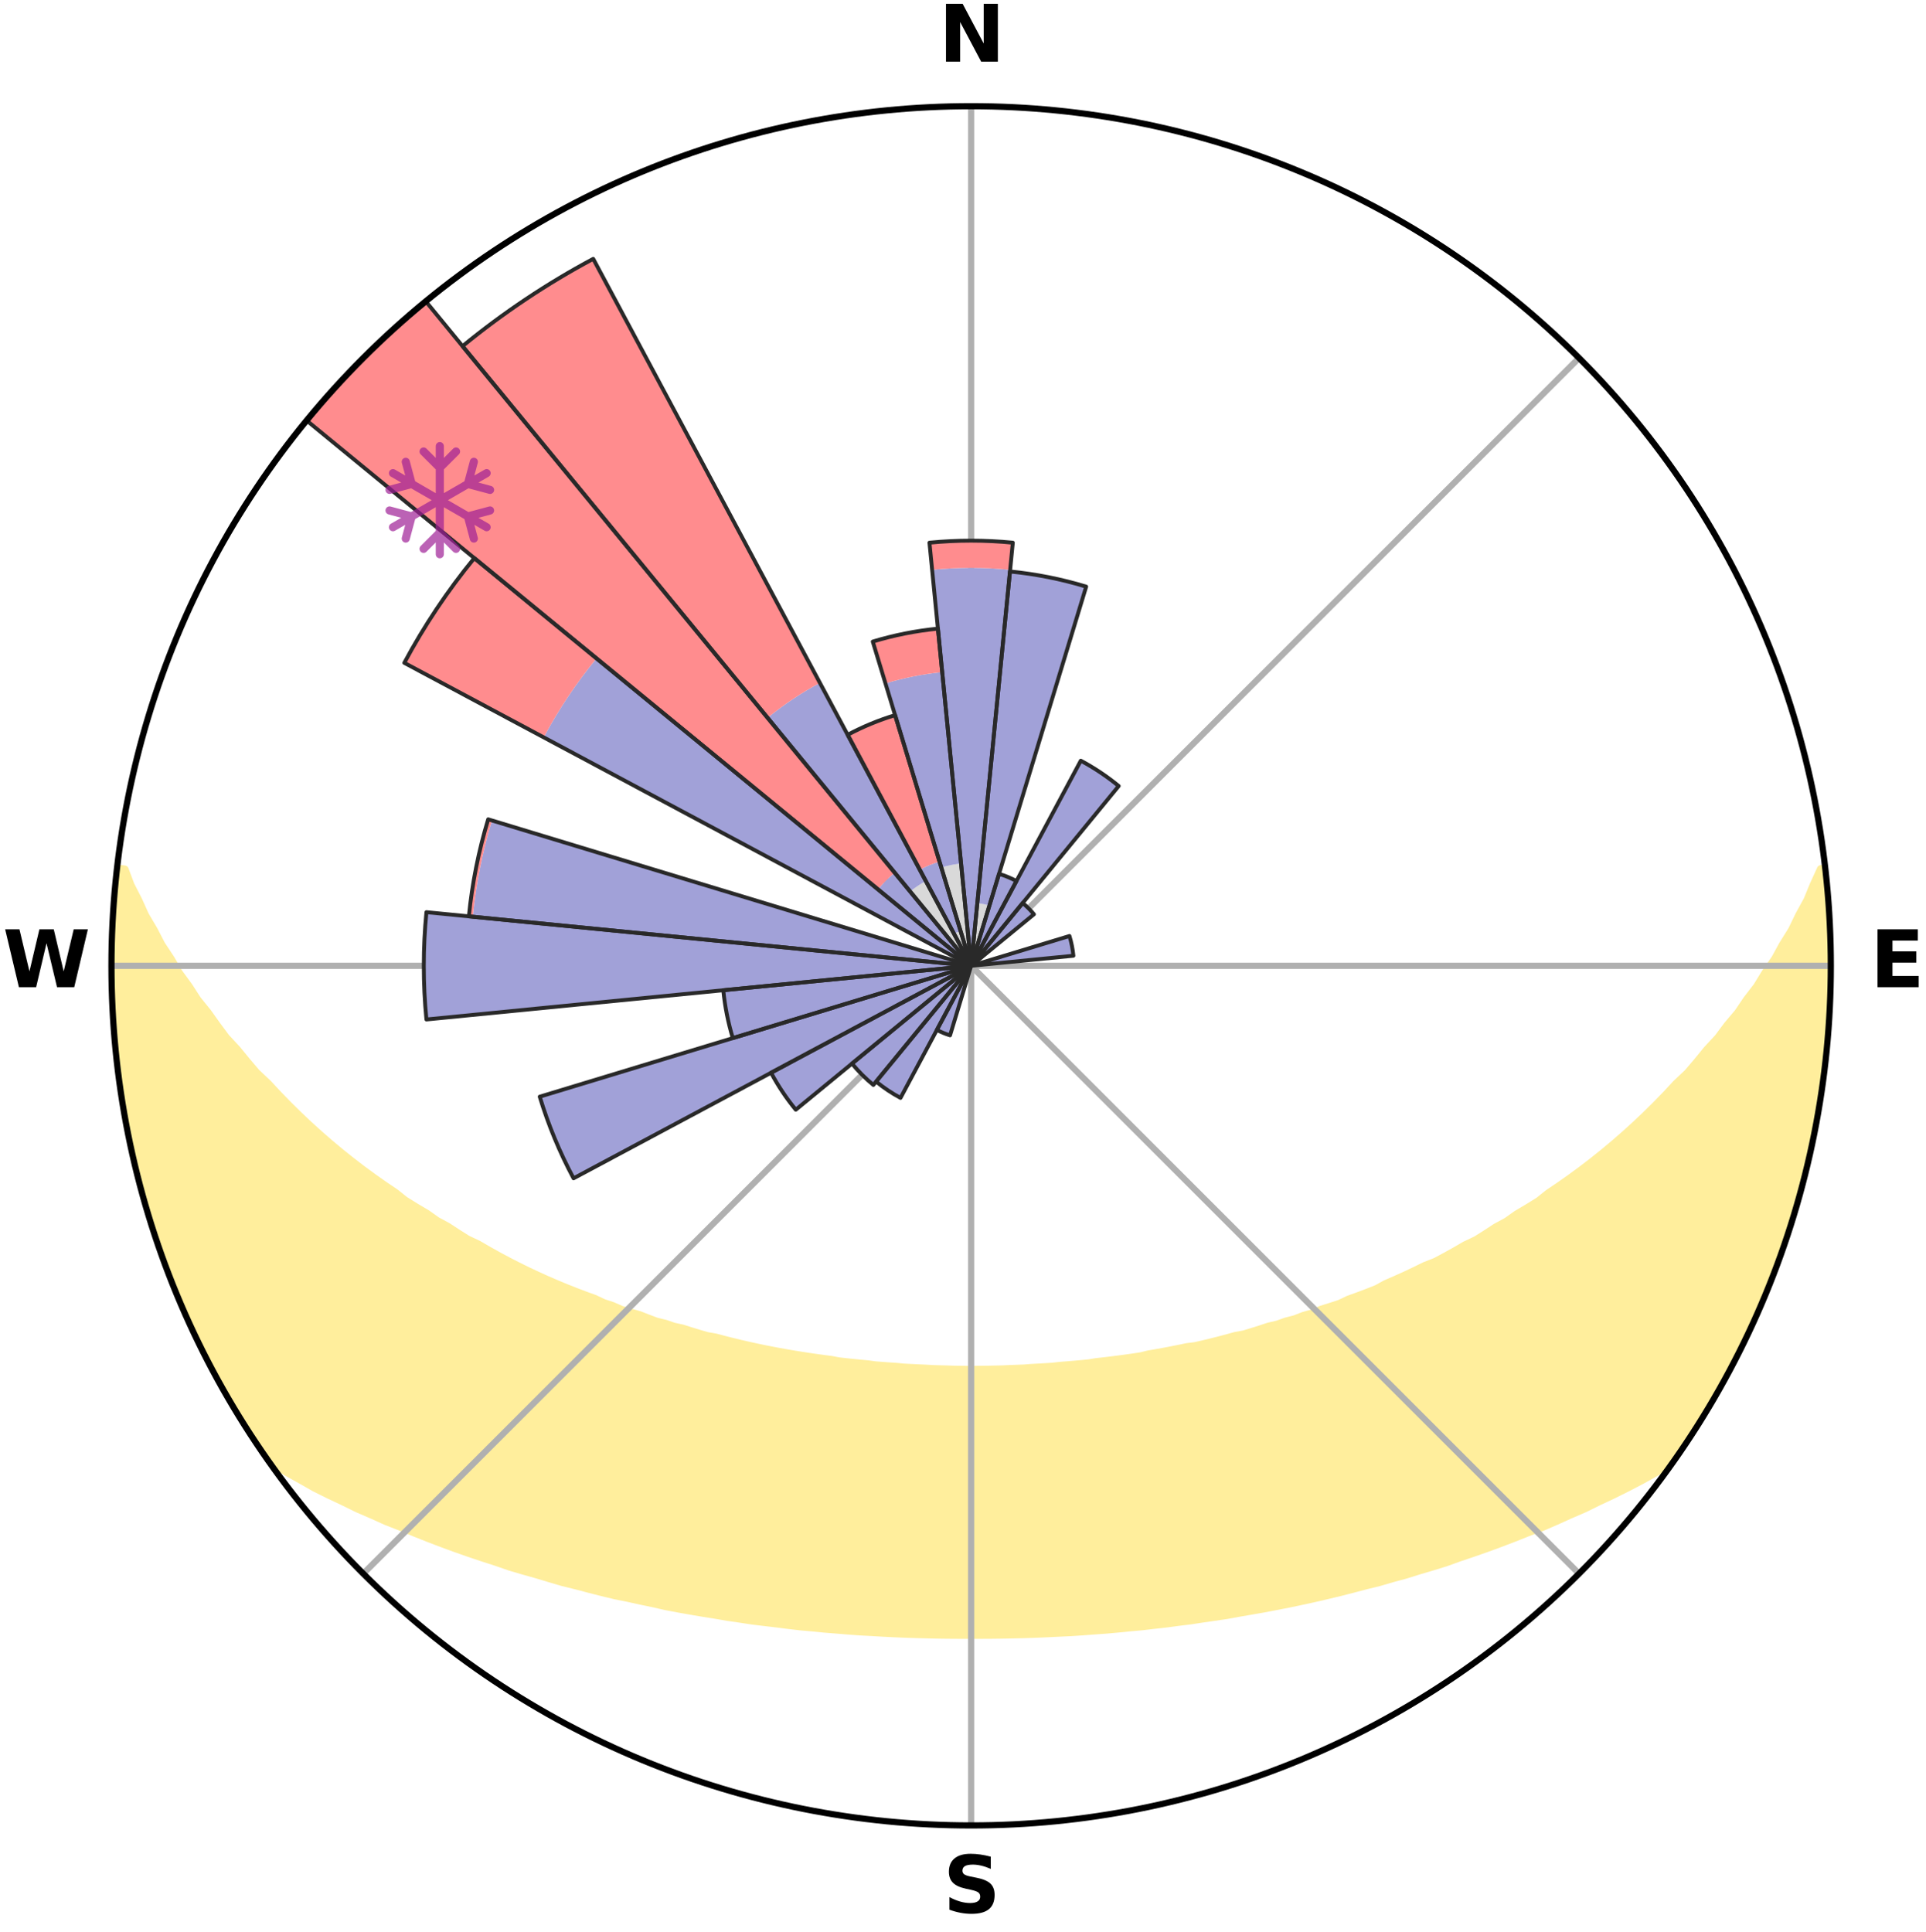 <?xml version="1.0" encoding="utf-8" standalone="no"?>
<!DOCTYPE svg PUBLIC "-//W3C//DTD SVG 1.1//EN"
  "http://www.w3.org/Graphics/SVG/1.1/DTD/svg11.dtd">
<svg xmlns:xlink="http://www.w3.org/1999/xlink" width="248.41pt" height="249.158pt" viewBox="0 0 248.41 249.158" xmlns="http://www.w3.org/2000/svg" version="1.1">
 <title>Ski Rose for Foncine le Haut</title>
 <defs>
  <style type="text/css">*{stroke-linejoin: round; stroke-linecap: butt}</style>
 </defs>
 <g id="figure_1">
  <g id="patch_1">
   <path d="M 0 249.158 
L 248.41 249.158 
L 248.41 0 
L 0 0 
z
" style="fill: #ffffff"/>
  </g>
  <g id="axes_1">
   <g id="patch_2">
    <path d="M 236.135 124.579 
C 236.135 110.018 233.267 95.599 227.695 82.147 
C 222.122 68.695 213.955 56.471 203.659 46.175 
C 193.363 35.879 181.139 27.711 167.687 22.139 
C 154.235 16.567 139.815 13.699 125.255 13.699 
C 110.694 13.699 96.275 16.567 82.823 22.139 
C 69.371 27.711 57.147 35.879 46.851 46.175 
C 36.555 56.471 28.387 68.695 22.815 82.147 
C 17.243 95.599 14.375 110.018 14.375 124.579 
C 14.375 139.14 17.243 153.559 22.815 167.011 
C 28.387 180.463 36.555 192.687 46.851 202.983 
C 57.147 213.279 69.371 221.447 82.823 227.019 
C 96.275 232.591 110.694 235.459 125.255 235.459 
C 139.815 235.459 154.235 232.591 167.687 227.019 
C 181.139 221.447 193.363 213.279 203.659 202.983 
C 213.955 192.687 222.122 180.463 227.695 167.011 
C 233.267 153.559 236.135 139.14 236.135 124.579 
M 125.255 124.579 
C 125.255 124.579 125.255 124.579 125.255 124.579 
C 125.255 124.579 125.255 124.579 125.255 124.579 
C 125.255 124.579 125.255 124.579 125.255 124.579 
C 125.255 124.579 125.255 124.579 125.255 124.579 
C 125.255 124.579 125.255 124.579 125.255 124.579 
C 125.255 124.579 125.255 124.579 125.255 124.579 
C 125.255 124.579 125.255 124.579 125.255 124.579 
C 125.255 124.579 125.255 124.579 125.255 124.579 
C 125.255 124.579 125.255 124.579 125.255 124.579 
C 125.255 124.579 125.255 124.579 125.255 124.579 
C 125.255 124.579 125.255 124.579 125.255 124.579 
C 125.255 124.579 125.255 124.579 125.255 124.579 
C 125.255 124.579 125.255 124.579 125.255 124.579 
C 125.255 124.579 125.255 124.579 125.255 124.579 
C 125.255 124.579 125.255 124.579 125.255 124.579 
C 125.255 124.579 125.255 124.579 125.255 124.579 
z
" style="fill: #ffffff"/>
   </g>
   <g id="PolyCollection_1">
    <defs>
     <path id="m48fea41c37" d="M 235.383 -137.127 
L 234.843 -137.065 
L 233.919 -135.042 
L 233.109 -133.067 
L 232.038 -131.11 
L 231.117 -129.201 
L 229.946 -127.32 
L 228.941 -125.484 
L 227.691 -123.685 
L 226.616 -121.925 
L 225.299 -120.211 
L 224.163 -118.53 
L 222.789 -116.903 
L 221.598 -115.302 
L 220.174 -113.764 
L 218.935 -112.246 
L 217.675 -110.767 
L 216.188 -109.362 
L 214.889 -107.966 
L 213.572 -106.611 
L 212.239 -105.295 
L 210.89 -104.02 
L 209.528 -102.785 
L 208.153 -101.589 
L 206.767 -100.434 
L 205.371 -99.318 
L 203.967 -98.242 
L 202.555 -97.205 
L 201.138 -96.208 
L 199.716 -95.248 
L 198.47 -94.252 
L 197.04 -93.366 
L 195.608 -92.517 
L 194.348 -91.623 
L 192.915 -90.845 
L 191.65 -90.016 
L 190.382 -89.218 
L 188.952 -88.541 
L 187.685 -87.805 
L 186.417 -87.099 
L 185.151 -86.421 
L 183.739 -85.869 
L 182.479 -85.25 
L 181.223 -84.657 
L 179.97 -84.092 
L 178.722 -83.552 
L 177.609 -82.935 
L 176.368 -82.444 
L 175.134 -81.978 
L 173.907 -81.535 
L 172.803 -81.01 
L 171.588 -80.611 
L 170.382 -80.233 
L 169.288 -79.771 
L 168.097 -79.433 
L 167.012 -79.01 
L 165.837 -78.709 
L 164.761 -78.323 
L 163.605 -78.057 
L 162.54 -77.705 
L 161.48 -77.369 
L 160.424 -77.05 
L 159.303 -76.846 
L 158.26 -76.556 
L 157.222 -76.282 
L 156.19 -76.021 
L 155.163 -75.774 
L 154.141 -75.54 
L 153.074 -75.408 
L 152.067 -75.197 
L 151.065 -74.997 
L 150.069 -74.809 
L 149.079 -74.631 
L 148.094 -74.463 
L 147.148 -74.228 
L 146.172 -74.081 
L 145.201 -73.944 
L 144.235 -73.815 
L 143.274 -73.693 
L 142.319 -73.58 
L 141.368 -73.473 
L 140.439 -73.317 
L 139.496 -73.227 
L 138.557 -73.143 
L 137.622 -73.066 
L 136.691 -72.993 
L 135.772 -72.886 
L 134.846 -72.828 
L 133.924 -72.774 
L 133.004 -72.725 
L 132.091 -72.654 
L 131.175 -72.618 
L 130.261 -72.585 
L 129.35 -72.541 
L 128.439 -72.52 
L 127.529 -72.503 
L 126.619 -72.489 
L 125.71 -72.479 
L 124.8 -72.479 
L 123.891 -72.489 
L 122.981 -72.502 
L 122.071 -72.531 
L 121.16 -72.555 
L 120.248 -72.583 
L 119.337 -72.638 
L 118.422 -72.678 
L 117.505 -72.723 
L 116.585 -72.771 
L 115.669 -72.861 
L 114.745 -72.923 
L 113.818 -72.99 
L 112.887 -73.062 
L 111.965 -73.189 
L 111.027 -73.276 
L 110.086 -73.369 
L 109.14 -73.468 
L 108.189 -73.575 
L 107.256 -73.753 
L 106.298 -73.877 
L 105.335 -74.009 
L 104.366 -74.149 
L 103.392 -74.298 
L 102.413 -74.457 
L 101.428 -74.624 
L 100.437 -74.802 
L 99.441 -74.991 
L 98.439 -75.19 
L 97.432 -75.402 
L 96.419 -75.625 
L 95.4 -75.86 
L 94.376 -76.109 
L 93.347 -76.371 
L 92.312 -76.647 
L 91.202 -76.839 
L 90.155 -77.144 
L 89.102 -77.464 
L 88.046 -77.801 
L 86.9 -78.051 
L 85.832 -78.42 
L 84.668 -78.703 
L 83.589 -79.108 
L 82.507 -79.532 
L 81.319 -79.87 
L 80.123 -80.228 
L 79.027 -80.71 
L 77.816 -81.109 
L 76.715 -81.634 
L 75.492 -82.077 
L 74.262 -82.544 
L 73.025 -83.034 
L 71.783 -83.548 
L 70.535 -84.089 
L 69.283 -84.655 
L 68.027 -85.247 
L 66.768 -85.867 
L 65.506 -86.515 
L 64.243 -87.191 
L 62.979 -87.896 
L 61.715 -88.63 
L 60.29 -89.306 
L 59.025 -90.102 
L 57.764 -90.929 
L 56.334 -91.706 
L 55.078 -92.598 
L 53.65 -93.444 
L 52.223 -94.328 
L 50.981 -95.322 
L 49.562 -96.279 
L 48.148 -97.274 
L 46.74 -98.308 
L 45.34 -99.382 
L 43.947 -100.495 
L 42.565 -101.647 
L 41.193 -102.839 
L 39.834 -104.071 
L 38.489 -105.343 
L 37.158 -106.656 
L 35.844 -108.008 
L 34.548 -109.4 
L 33.065 -110.801 
L 31.807 -112.276 
L 30.571 -113.791 
L 29.15 -115.325 
L 27.962 -116.922 
L 26.799 -118.557 
L 25.456 -120.222 
L 24.351 -121.937 
L 23.069 -123.687 
L 22.028 -125.48 
L 20.817 -127.314 
L 19.851 -129.181 
L 18.725 -131.095 
L 17.851 -133.032 
L 16.837 -135.018 
L 16.089 -137.017 
L 15.116 -137.128 
L 15.116 -137.128 
L 14.963 -135.199 
L 14.729 -133.278 
L 14.641 -131.345 
L 14.586 -129.411 
L 14.451 -127.481 
L 14.393 -125.547 
L 14.504 -123.613 
L 14.469 -121.678 
L 14.505 -119.744 
L 14.642 -117.814 
L 14.883 -115.893 
L 14.904 -113.954 
L 15.134 -112.032 
L 15.394 -110.116 
L 15.762 -108.215 
L 15.907 -106.281 
L 16.258 -104.378 
L 16.638 -102.481 
L 17.049 -100.59 
L 17.572 -98.727 
L 17.956 -96.83 
L 18.459 -94.962 
L 18.991 -93.102 
L 19.554 -91.252 
L 20.146 -89.41 
L 20.769 -87.579 
L 21.422 -85.758 
L 22.106 -83.948 
L 22.821 -82.15 
L 23.638 -80.395 
L 24.416 -78.624 
L 25.226 -76.868 
L 26.07 -75.127 
L 26.948 -73.404 
L 27.871 -71.704 
L 28.769 -69.99 
L 29.765 -68.331 
L 30.715 -66.645 
L 31.741 -65.004 
L 32.823 -63.4 
L 33.879 -61.778 
L 35.191 -60.337 
L 36.99 -59.266 
L 38.817 -58.253 
L 40.598 -57.24 
L 42.45 -56.32 
L 44.31 -55.446 
L 46.111 -54.559 
L 47.968 -53.759 
L 49.769 -52.945 
L 51.622 -52.221 
L 53.416 -51.475 
L 55.205 -50.762 
L 56.99 -50.081 
L 58.768 -49.429 
L 60.54 -48.808 
L 62.305 -48.214 
L 64.062 -47.649 
L 65.769 -47.056 
L 67.511 -46.543 
L 69.244 -46.055 
L 70.935 -45.544 
L 72.617 -45.052 
L 74.324 -44.634 
L 75.994 -44.193 
L 77.654 -43.769 
L 79.31 -43.371 
L 80.981 -43.036 
L 82.617 -42.673 
L 84.249 -42.334 
L 85.852 -41.97 
L 87.468 -41.663 
L 89.078 -41.379 
L 90.679 -41.106 
L 92.275 -40.855 
L 93.849 -40.58 
L 95.429 -40.354 
L 96.993 -40.113 
L 98.563 -39.922 
L 100.124 -39.738 
L 101.672 -39.542 
L 103.216 -39.361 
L 104.763 -39.223 
L 106.298 -39.07 
L 107.833 -38.949 
L 109.361 -38.822 
L 110.885 -38.709 
L 112.409 -38.629 
L 113.928 -38.54 
L 115.443 -38.464 
L 116.957 -38.4 
L 118.469 -38.354 
L 119.979 -38.314 
L 121.487 -38.285 
L 122.995 -38.269 
L 124.502 -38.264 
L 126.008 -38.265 
L 127.515 -38.27 
L 129.022 -38.287 
L 130.531 -38.316 
L 132.041 -38.352 
L 133.553 -38.403 
L 135.066 -38.468 
L 136.582 -38.544 
L 138.103 -38.613 
L 139.624 -38.714 
L 141.148 -38.828 
L 142.679 -38.938 
L 144.21 -39.077 
L 145.745 -39.231 
L 147.292 -39.369 
L 148.836 -39.55 
L 150.391 -39.721 
L 151.944 -39.932 
L 153.514 -40.122 
L 155.077 -40.363 
L 156.657 -40.591 
L 158.246 -40.825 
L 159.826 -41.116 
L 161.426 -41.391 
L 163.037 -41.674 
L 164.652 -41.982 
L 166.277 -42.301 
L 167.907 -42.645 
L 169.548 -43.001 
L 171.192 -43.385 
L 172.848 -43.782 
L 174.507 -44.207 
L 176.177 -44.648 
L 177.884 -45.065 
L 179.564 -45.558 
L 181.289 -46.022 
L 182.988 -46.557 
L 184.729 -47.07 
L 186.479 -47.609 
L 188.192 -48.23 
L 189.956 -48.823 
L 191.728 -49.445 
L 193.506 -50.096 
L 195.289 -50.778 
L 197.078 -51.491 
L 198.927 -52.181 
L 200.725 -52.96 
L 202.525 -53.774 
L 204.381 -54.574 
L 206.182 -55.461 
L 208.043 -56.334 
L 209.893 -57.255 
L 211.739 -58.218 
L 213.561 -59.236 
L 215.364 -60.305 
L 216.631 -61.778 
L 217.703 -63.389 
L 218.769 -65.004 
L 219.754 -66.67 
L 220.789 -68.305 
L 221.683 -70.023 
L 222.644 -71.701 
L 223.556 -73.407 
L 224.416 -75.139 
L 225.315 -76.853 
L 226.096 -78.623 
L 226.896 -80.384 
L 227.69 -82.149 
L 228.35 -83.969 
L 229.056 -85.769 
L 229.697 -87.594 
L 230.394 -89.4 
L 230.953 -91.253 
L 231.465 -93.118 
L 232.1 -94.948 
L 232.523 -96.838 
L 233.032 -98.704 
L 233.406 -100.602 
L 233.84 -102.487 
L 234.268 -104.375 
L 234.479 -106.301 
L 234.825 -108.204 
L 235.13 -110.114 
L 235.382 -112.032 
L 235.613 -113.953 
L 235.625 -115.893 
L 235.779 -117.819 
L 235.889 -119.749 
L 235.971 -121.68 
L 236.018 -123.612 
L 236.029 -125.546 
L 236.001 -127.479 
L 235.944 -129.412 
L 235.854 -131.344 
L 235.732 -133.274 
L 235.57 -135.201 
L 235.383 -137.127 
z
" style="stroke: #ffee9c"/>
    </defs>
    <g clip-path="url(#p31410b78ca)">
     <use xlink:href="#m48fea41c37" x="0" y="249.158" style="fill: #ffee9c; stroke: #ffee9c"/>
    </g>
   </g>
   <g id="matplotlib.axis_1">
    <g id="xtick_1">
     <g id="line2d_1">
      <path d="M 125.255 124.579 
L 125.255 13.699 
" clip-path="url(#p31410b78ca)" style="fill: none; stroke: #b0b0b0; stroke-width: 0.8; stroke-linecap: square"/>
     </g>
     <g id="text_1">
      <!-- N -->
      <g transform="translate(121.07 7.958) scale(0.1 -0.1)">
       <defs>
        <path id="DejaVuSans-Bold-4e" d="M 588 4666 
L 1931 4666 
L 3628 1466 
L 3628 4666 
L 4769 4666 
L 4769 0 
L 3425 0 
L 1728 3200 
L 1728 0 
L 588 0 
L 588 4666 
z
" transform="scale(0.016)"/>
       </defs>
       <use xlink:href="#DejaVuSans-Bold-4e"/>
      </g>
     </g>
    </g>
    <g id="xtick_2">
     <g id="line2d_2">
      <path d="M 125.255 124.579 
L 203.659 46.175 
" clip-path="url(#p31410b78ca)" style="fill: none; stroke: #b0b0b0; stroke-width: 0.8; stroke-linecap: square"/>
     </g>
    </g>
    <g id="xtick_3">
     <g id="line2d_3">
      <path d="M 125.255 124.579 
L 236.135 124.579 
" clip-path="url(#p31410b78ca)" style="fill: none; stroke: #b0b0b0; stroke-width: 0.8; stroke-linecap: square"/>
     </g>
     <g id="text_2">
      <!-- E -->
      <g transform="translate(241.219 127.338) scale(0.1 -0.1)">
       <defs>
        <path id="DejaVuSans-Bold-45" d="M 588 4666 
L 3834 4666 
L 3834 3756 
L 1791 3756 
L 1791 2888 
L 3713 2888 
L 3713 1978 
L 1791 1978 
L 1791 909 
L 3903 909 
L 3903 0 
L 588 0 
L 588 4666 
z
" transform="scale(0.016)"/>
       </defs>
       <use xlink:href="#DejaVuSans-Bold-45"/>
      </g>
     </g>
    </g>
    <g id="xtick_4">
     <g id="line2d_4">
      <path d="M 125.255 124.579 
L 203.659 202.983 
" clip-path="url(#p31410b78ca)" style="fill: none; stroke: #b0b0b0; stroke-width: 0.8; stroke-linecap: square"/>
     </g>
    </g>
    <g id="xtick_5">
     <g id="line2d_5">
      <path d="M 125.255 124.579 
L 125.255 235.459 
" clip-path="url(#p31410b78ca)" style="fill: none; stroke: #b0b0b0; stroke-width: 0.8; stroke-linecap: square"/>
     </g>
     <g id="text_3">
      <!-- S -->
      <g transform="translate(121.654 246.718) scale(0.1 -0.1)">
       <defs>
        <path id="DejaVuSans-Bold-53" d="M 3834 4519 
L 3834 3531 
Q 3450 3703 3084 3790 
Q 2719 3878 2394 3878 
Q 1963 3878 1756 3759 
Q 1550 3641 1550 3391 
Q 1550 3203 1689 3098 
Q 1828 2994 2194 2919 
L 2706 2816 
Q 3484 2659 3812 2340 
Q 4141 2022 4141 1434 
Q 4141 663 3683 286 
Q 3225 -91 2284 -91 
Q 1841 -91 1394 -6 
Q 947 78 500 244 
L 500 1259 
Q 947 1022 1364 901 
Q 1781 781 2169 781 
Q 2563 781 2772 912 
Q 2981 1044 2981 1288 
Q 2981 1506 2839 1625 
Q 2697 1744 2272 1838 
L 1806 1941 
Q 1106 2091 782 2419 
Q 459 2747 459 3303 
Q 459 4000 909 4375 
Q 1359 4750 2203 4750 
Q 2588 4750 2994 4692 
Q 3400 4634 3834 4519 
z
" transform="scale(0.016)"/>
       </defs>
       <use xlink:href="#DejaVuSans-Bold-53"/>
      </g>
     </g>
    </g>
    <g id="xtick_6">
     <g id="line2d_6">
      <path d="M 125.255 124.579 
L 46.851 202.983 
" clip-path="url(#p31410b78ca)" style="fill: none; stroke: #b0b0b0; stroke-width: 0.8; stroke-linecap: square"/>
     </g>
    </g>
    <g id="xtick_7">
     <g id="line2d_7">
      <path d="M 125.255 124.579 
L 14.375 124.579 
" clip-path="url(#p31410b78ca)" style="fill: none; stroke: #b0b0b0; stroke-width: 0.8; stroke-linecap: square"/>
     </g>
     <g id="text_4">
      <!-- W -->
      <g transform="translate(0.36 127.338) scale(0.1 -0.1)">
       <defs>
        <path id="DejaVuSans-Bold-57" d="M 191 4666 
L 1344 4666 
L 2150 1275 
L 2950 4666 
L 4109 4666 
L 4909 1275 
L 5716 4666 
L 6859 4666 
L 5759 0 
L 4372 0 
L 3525 3547 
L 2688 0 
L 1300 0 
L 191 4666 
z
" transform="scale(0.016)"/>
       </defs>
       <use xlink:href="#DejaVuSans-Bold-57"/>
      </g>
     </g>
    </g>
    <g id="xtick_8">
     <g id="line2d_8">
      <path d="M 125.255 124.579 
L 46.851 46.175 
" clip-path="url(#p31410b78ca)" style="fill: none; stroke: #b0b0b0; stroke-width: 0.8; stroke-linecap: square"/>
     </g>
    </g>
   </g>
   <g id="matplotlib.axis_2"/>
   <g id="patch_3">
    <path d="M 125.255 124.579 
C 125.255 124.579 125.255 124.579 125.255 124.579 
C 125.255 124.579 125.255 124.579 125.255 124.579 
L 125.255 124.579 
C 125.255 124.579 125.255 124.579 125.255 124.579 
C 125.255 124.579 125.255 124.579 125.255 124.579 
z
" clip-path="url(#p31410b78ca)" style="fill: #d9d9d9"/>
   </g>
   <g id="patch_4">
    <path d="M 125.255 124.579 
C 125.255 124.579 125.255 124.579 125.255 124.579 
C 125.255 124.579 125.255 124.579 125.255 124.579 
L 127.611 116.813 
C 127.356 116.736 127.099 116.671 126.838 116.619 
C 126.578 116.568 126.315 116.529 126.05 116.503 
z
" clip-path="url(#p31410b78ca)" style="fill: #d9d9d9"/>
   </g>
   <g id="patch_5">
    <path d="M 125.255 124.579 
C 125.255 124.579 125.255 124.579 125.255 124.579 
C 125.255 124.579 125.255 124.579 125.255 124.579 
L 125.255 124.579 
C 125.255 124.579 125.255 124.579 125.255 124.579 
C 125.255 124.579 125.255 124.579 125.255 124.579 
z
" clip-path="url(#p31410b78ca)" style="fill: #d9d9d9"/>
   </g>
   <g id="patch_6">
    <path d="M 125.255 124.579 
C 125.255 124.579 125.255 124.579 125.255 124.579 
C 125.255 124.579 125.255 124.579 125.255 124.579 
L 125.255 124.579 
C 125.255 124.579 125.255 124.579 125.255 124.579 
C 125.255 124.579 125.255 124.579 125.255 124.579 
z
" clip-path="url(#p31410b78ca)" style="fill: #d9d9d9"/>
   </g>
   <g id="patch_7">
    <path d="M 125.255 124.579 
C 125.255 124.579 125.255 124.579 125.255 124.579 
C 125.255 124.579 125.255 124.579 125.255 124.579 
L 125.255 124.579 
C 125.255 124.579 125.255 124.579 125.255 124.579 
C 125.255 124.579 125.255 124.579 125.255 124.579 
z
" clip-path="url(#p31410b78ca)" style="fill: #d9d9d9"/>
   </g>
   <g id="patch_8">
    <path d="M 125.255 124.579 
C 125.255 124.579 125.255 124.579 125.255 124.579 
C 125.255 124.579 125.255 124.579 125.255 124.579 
L 125.255 124.579 
C 125.255 124.579 125.255 124.579 125.255 124.579 
C 125.255 124.579 125.255 124.579 125.255 124.579 
z
" clip-path="url(#p31410b78ca)" style="fill: #d9d9d9"/>
   </g>
   <g id="patch_9">
    <path d="M 125.255 124.579 
C 125.255 124.579 125.255 124.579 125.255 124.579 
C 125.255 124.579 125.255 124.579 125.255 124.579 
L 125.255 124.579 
C 125.255 124.579 125.255 124.579 125.255 124.579 
C 125.255 124.579 125.255 124.579 125.255 124.579 
z
" clip-path="url(#p31410b78ca)" style="fill: #d9d9d9"/>
   </g>
   <g id="patch_10">
    <path d="M 125.255 124.579 
C 125.255 124.579 125.255 124.579 125.255 124.579 
C 125.255 124.579 125.255 124.579 125.255 124.579 
L 125.255 124.579 
C 125.255 124.579 125.255 124.579 125.255 124.579 
C 125.255 124.579 125.255 124.579 125.255 124.579 
z
" clip-path="url(#p31410b78ca)" style="fill: #d9d9d9"/>
   </g>
   <g id="patch_11">
    <path d="M 125.255 124.579 
C 125.255 124.579 125.255 124.579 125.255 124.579 
C 125.255 124.579 125.255 124.579 125.255 124.579 
L 125.255 124.579 
C 125.255 124.579 125.255 124.579 125.255 124.579 
C 125.255 124.579 125.255 124.579 125.255 124.579 
z
" clip-path="url(#p31410b78ca)" style="fill: #d9d9d9"/>
   </g>
   <g id="patch_12">
    <path d="M 125.255 124.579 
C 125.255 124.579 125.255 124.579 125.255 124.579 
C 125.255 124.579 125.255 124.579 125.255 124.579 
L 125.255 124.579 
C 125.255 124.579 125.255 124.579 125.255 124.579 
C 125.255 124.579 125.255 124.579 125.255 124.579 
z
" clip-path="url(#p31410b78ca)" style="fill: #d9d9d9"/>
   </g>
   <g id="patch_13">
    <path d="M 125.255 124.579 
C 125.255 124.579 125.255 124.579 125.255 124.579 
C 125.255 124.579 125.255 124.579 125.255 124.579 
L 125.255 124.579 
C 125.255 124.579 125.255 124.579 125.255 124.579 
C 125.255 124.579 125.255 124.579 125.255 124.579 
z
" clip-path="url(#p31410b78ca)" style="fill: #d9d9d9"/>
   </g>
   <g id="patch_14">
    <path d="M 125.255 124.579 
C 125.255 124.579 125.255 124.579 125.255 124.579 
C 125.255 124.579 125.255 124.579 125.255 124.579 
L 125.255 124.579 
C 125.255 124.579 125.255 124.579 125.255 124.579 
C 125.255 124.579 125.255 124.579 125.255 124.579 
z
" clip-path="url(#p31410b78ca)" style="fill: #d9d9d9"/>
   </g>
   <g id="patch_15">
    <path d="M 125.255 124.579 
C 125.255 124.579 125.255 124.579 125.255 124.579 
C 125.255 124.579 125.255 124.579 125.255 124.579 
L 125.255 124.579 
C 125.255 124.579 125.255 124.579 125.255 124.579 
C 125.255 124.579 125.255 124.579 125.255 124.579 
z
" clip-path="url(#p31410b78ca)" style="fill: #d9d9d9"/>
   </g>
   <g id="patch_16">
    <path d="M 125.255 124.579 
C 125.255 124.579 125.255 124.579 125.255 124.579 
C 125.255 124.579 125.255 124.579 125.255 124.579 
L 125.255 124.579 
C 125.255 124.579 125.255 124.579 125.255 124.579 
C 125.255 124.579 125.255 124.579 125.255 124.579 
z
" clip-path="url(#p31410b78ca)" style="fill: #d9d9d9"/>
   </g>
   <g id="patch_17">
    <path d="M 125.255 124.579 
C 125.255 124.579 125.255 124.579 125.255 124.579 
C 125.255 124.579 125.255 124.579 125.255 124.579 
L 125.255 124.579 
C 125.255 124.579 125.255 124.579 125.255 124.579 
C 125.255 124.579 125.255 124.579 125.255 124.579 
z
" clip-path="url(#p31410b78ca)" style="fill: #d9d9d9"/>
   </g>
   <g id="patch_18">
    <path d="M 125.255 124.579 
C 125.255 124.579 125.255 124.579 125.255 124.579 
C 125.255 124.579 125.255 124.579 125.255 124.579 
L 125.255 124.579 
C 125.255 124.579 125.255 124.579 125.255 124.579 
C 125.255 124.579 125.255 124.579 125.255 124.579 
z
" clip-path="url(#p31410b78ca)" style="fill: #d9d9d9"/>
   </g>
   <g id="patch_19">
    <path d="M 125.255 124.579 
C 125.255 124.579 125.255 124.579 125.255 124.579 
C 125.255 124.579 125.255 124.579 125.255 124.579 
L 125.255 124.579 
C 125.255 124.579 125.255 124.579 125.255 124.579 
C 125.255 124.579 125.255 124.579 125.255 124.579 
z
" clip-path="url(#p31410b78ca)" style="fill: #d9d9d9"/>
   </g>
   <g id="patch_20">
    <path d="M 125.255 124.579 
C 125.255 124.579 125.255 124.579 125.255 124.579 
C 125.255 124.579 125.255 124.579 125.255 124.579 
L 125.255 124.579 
C 125.255 124.579 125.255 124.579 125.255 124.579 
C 125.255 124.579 125.255 124.579 125.255 124.579 
z
" clip-path="url(#p31410b78ca)" style="fill: #d9d9d9"/>
   </g>
   <g id="patch_21">
    <path d="M 125.255 124.579 
C 125.255 124.579 125.255 124.579 125.255 124.579 
C 125.255 124.579 125.255 124.579 125.255 124.579 
L 125.255 124.579 
C 125.255 124.579 125.255 124.579 125.255 124.579 
C 125.255 124.579 125.255 124.579 125.255 124.579 
z
" clip-path="url(#p31410b78ca)" style="fill: #d9d9d9"/>
   </g>
   <g id="patch_22">
    <path d="M 125.255 124.579 
C 125.255 124.579 125.255 124.579 125.255 124.579 
C 125.255 124.579 125.255 124.579 125.255 124.579 
L 125.255 124.579 
C 125.255 124.579 125.255 124.579 125.255 124.579 
C 125.255 124.579 125.255 124.579 125.255 124.579 
z
" clip-path="url(#p31410b78ca)" style="fill: #d9d9d9"/>
   </g>
   <g id="patch_23">
    <path d="M 125.255 124.579 
C 125.255 124.579 125.255 124.579 125.255 124.579 
C 125.255 124.579 125.255 124.579 125.255 124.579 
L 125.255 124.579 
C 125.255 124.579 125.255 124.579 125.255 124.579 
C 125.255 124.579 125.255 124.579 125.255 124.579 
z
" clip-path="url(#p31410b78ca)" style="fill: #d9d9d9"/>
   </g>
   <g id="patch_24">
    <path d="M 125.255 124.579 
C 125.255 124.579 125.255 124.579 125.255 124.579 
C 125.255 124.579 125.255 124.579 125.255 124.579 
L 125.255 124.579 
C 125.255 124.579 125.255 124.579 125.255 124.579 
C 125.255 124.579 125.255 124.579 125.255 124.579 
z
" clip-path="url(#p31410b78ca)" style="fill: #d9d9d9"/>
   </g>
   <g id="patch_25">
    <path d="M 125.255 124.579 
C 125.255 124.579 125.255 124.579 125.255 124.579 
C 125.255 124.579 125.255 124.579 125.255 124.579 
L 125.255 124.579 
C 125.255 124.579 125.255 124.579 125.255 124.579 
C 125.255 124.579 125.255 124.579 125.255 124.579 
z
" clip-path="url(#p31410b78ca)" style="fill: #d9d9d9"/>
   </g>
   <g id="patch_26">
    <path d="M 125.255 124.579 
C 125.255 124.579 125.255 124.579 125.255 124.579 
C 125.255 124.579 125.255 124.579 125.255 124.579 
L 125.255 124.579 
C 125.255 124.579 125.255 124.579 125.255 124.579 
C 125.255 124.579 125.255 124.579 125.255 124.579 
z
" clip-path="url(#p31410b78ca)" style="fill: #d9d9d9"/>
   </g>
   <g id="patch_27">
    <path d="M 125.255 124.579 
C 125.255 124.579 125.255 124.579 125.255 124.579 
C 125.255 124.579 125.255 124.579 125.255 124.579 
L 125.255 124.579 
C 125.255 124.579 125.255 124.579 125.255 124.579 
C 125.255 124.579 125.255 124.579 125.255 124.579 
z
" clip-path="url(#p31410b78ca)" style="fill: #d9d9d9"/>
   </g>
   <g id="patch_28">
    <path d="M 125.255 124.579 
C 125.255 124.579 125.255 124.579 125.255 124.579 
C 125.255 124.579 125.255 124.579 125.255 124.579 
L 125.255 124.579 
C 125.255 124.579 125.255 124.579 125.255 124.579 
C 125.255 124.579 125.255 124.579 125.255 124.579 
z
" clip-path="url(#p31410b78ca)" style="fill: #d9d9d9"/>
   </g>
   <g id="patch_29">
    <path d="M 125.255 124.579 
C 125.255 124.579 125.255 124.579 125.255 124.579 
C 125.255 124.579 125.255 124.579 125.255 124.579 
L 125.255 124.579 
C 125.255 124.579 125.255 124.579 125.255 124.579 
C 125.255 124.579 125.255 124.579 125.255 124.579 
z
" clip-path="url(#p31410b78ca)" style="fill: #d9d9d9"/>
   </g>
   <g id="patch_30">
    <path d="M 125.255 124.579 
C 125.255 124.579 125.255 124.579 125.255 124.579 
C 125.255 124.579 125.255 124.579 125.255 124.579 
L 125.255 124.579 
C 125.255 124.579 125.255 124.579 125.255 124.579 
C 125.255 124.579 125.255 124.579 125.255 124.579 
z
" clip-path="url(#p31410b78ca)" style="fill: #d9d9d9"/>
   </g>
   <g id="patch_31">
    <path d="M 125.255 124.579 
C 125.255 124.579 125.255 124.579 125.255 124.579 
C 125.255 124.579 125.255 124.579 125.255 124.579 
L 125.255 124.579 
C 125.255 124.579 125.255 124.579 125.255 124.579 
C 125.255 124.579 125.255 124.579 125.255 124.579 
z
" clip-path="url(#p31410b78ca)" style="fill: #d9d9d9"/>
   </g>
   <g id="patch_32">
    <path d="M 125.255 124.579 
C 125.255 124.579 125.255 124.579 125.255 124.579 
C 125.255 124.579 125.255 124.579 125.255 124.579 
L 119.411 113.646 
C 119.053 113.837 118.705 114.046 118.368 114.272 
C 118.03 114.497 117.704 114.739 117.39 114.996 
z
" clip-path="url(#p31410b78ca)" style="fill: #d9d9d9"/>
   </g>
   <g id="patch_33">
    <path d="M 125.255 124.579 
C 125.255 124.579 125.255 124.579 125.255 124.579 
C 125.255 124.579 125.255 124.579 125.255 124.579 
L 123.895 120.095 
C 123.748 120.14 123.603 120.192 123.462 120.25 
C 123.32 120.309 123.181 120.374 123.046 120.447 
z
" clip-path="url(#p31410b78ca)" style="fill: #d9d9d9"/>
   </g>
   <g id="patch_34">
    <path d="M 125.255 124.579 
C 125.255 124.579 125.255 124.579 125.255 124.579 
C 125.255 124.579 125.255 124.579 125.255 124.579 
L 123.956 111.39 
C 123.524 111.433 123.095 111.496 122.669 111.581 
C 122.244 111.666 121.823 111.771 121.408 111.897 
z
" clip-path="url(#p31410b78ca)" style="fill: #d9d9d9"/>
   </g>
   <g id="patch_35">
    <path d="M 125.255 124.579 
C 125.255 124.579 125.255 124.579 125.255 124.579 
C 125.255 124.579 125.255 124.579 125.255 124.579 
L 130.286 73.499 
C 128.614 73.334 126.935 73.252 125.255 73.252 
C 123.575 73.252 121.896 73.334 120.224 73.499 
z
" clip-path="url(#p31410b78ca)" style="fill: #a1a1d8"/>
   </g>
   <g id="patch_36">
    <path d="M 126.05 116.503 
C 126.315 116.529 126.578 116.568 126.838 116.619 
C 127.099 116.671 127.356 116.736 127.611 116.813 
L 140.092 75.667 
C 138.491 75.181 136.867 74.774 135.227 74.448 
C 133.586 74.122 131.93 73.876 130.265 73.712 
z
" clip-path="url(#p31410b78ca)" style="fill: #a1a1d8"/>
   </g>
   <g id="patch_37">
    <path d="M 125.255 124.579 
C 125.255 124.579 125.255 124.579 125.255 124.579 
C 125.255 124.579 125.255 124.579 125.255 124.579 
L 131.099 113.646 
C 130.741 113.455 130.374 113.281 129.999 113.126 
C 129.624 112.971 129.242 112.834 128.853 112.716 
z
" clip-path="url(#p31410b78ca)" style="fill: #a1a1d8"/>
   </g>
   <g id="patch_38">
    <path d="M 125.255 124.579 
C 125.255 124.579 125.255 124.579 125.255 124.579 
C 125.255 124.579 125.255 124.579 125.255 124.579 
L 144.288 101.387 
C 143.529 100.764 142.74 100.179 141.923 99.633 
C 141.107 99.088 140.264 98.583 139.398 98.12 
z
" clip-path="url(#p31410b78ca)" style="fill: #a1a1d8"/>
   </g>
   <g id="patch_39">
    <path d="M 125.255 124.579 
C 125.255 124.579 125.255 124.579 125.255 124.579 
C 125.255 124.579 125.255 124.579 125.255 124.579 
L 133.354 117.932 
C 133.136 117.667 132.906 117.413 132.663 117.171 
C 132.421 116.928 132.167 116.698 131.901 116.48 
z
" clip-path="url(#p31410b78ca)" style="fill: #a1a1d8"/>
   </g>
   <g id="patch_40">
    <path d="M 125.255 124.579 
C 125.255 124.579 125.255 124.579 125.255 124.579 
C 125.255 124.579 125.255 124.579 125.255 124.579 
L 125.255 124.579 
C 125.255 124.579 125.255 124.579 125.255 124.579 
C 125.255 124.579 125.255 124.579 125.255 124.579 
z
" clip-path="url(#p31410b78ca)" style="fill: #a1a1d8"/>
   </g>
   <g id="patch_41">
    <path d="M 125.255 124.579 
C 125.255 124.579 125.255 124.579 125.255 124.579 
C 125.255 124.579 125.255 124.579 125.255 124.579 
L 125.255 124.579 
C 125.255 124.579 125.255 124.579 125.255 124.579 
C 125.255 124.579 125.255 124.579 125.255 124.579 
z
" clip-path="url(#p31410b78ca)" style="fill: #a1a1d8"/>
   </g>
   <g id="patch_42">
    <path d="M 125.255 124.579 
C 125.255 124.579 125.255 124.579 125.255 124.579 
C 125.255 124.579 125.255 124.579 125.255 124.579 
L 138.444 123.28 
C 138.401 122.848 138.338 122.419 138.253 121.994 
C 138.168 121.568 138.063 121.147 137.937 120.732 
z
" clip-path="url(#p31410b78ca)" style="fill: #a1a1d8"/>
   </g>
   <g id="patch_43">
    <path d="M 125.255 124.579 
C 125.255 124.579 125.255 124.579 125.255 124.579 
C 125.255 124.579 125.255 124.579 125.255 124.579 
L 125.255 124.579 
C 125.255 124.579 125.255 124.579 125.255 124.579 
C 125.255 124.579 125.255 124.579 125.255 124.579 
z
" clip-path="url(#p31410b78ca)" style="fill: #a1a1d8"/>
   </g>
   <g id="patch_44">
    <path d="M 125.255 124.579 
C 125.255 124.579 125.255 124.579 125.255 124.579 
C 125.255 124.579 125.255 124.579 125.255 124.579 
L 125.255 124.579 
C 125.255 124.579 125.255 124.579 125.255 124.579 
C 125.255 124.579 125.255 124.579 125.255 124.579 
z
" clip-path="url(#p31410b78ca)" style="fill: #a1a1d8"/>
   </g>
   <g id="patch_45">
    <path d="M 125.255 124.579 
C 125.255 124.579 125.255 124.579 125.255 124.579 
C 125.255 124.579 125.255 124.579 125.255 124.579 
L 125.255 124.579 
C 125.255 124.579 125.255 124.579 125.255 124.579 
C 125.255 124.579 125.255 124.579 125.255 124.579 
z
" clip-path="url(#p31410b78ca)" style="fill: #a1a1d8"/>
   </g>
   <g id="patch_46">
    <path d="M 125.255 124.579 
C 125.255 124.579 125.255 124.579 125.255 124.579 
C 125.255 124.579 125.255 124.579 125.255 124.579 
L 125.255 124.579 
C 125.255 124.579 125.255 124.579 125.255 124.579 
C 125.255 124.579 125.255 124.579 125.255 124.579 
z
" clip-path="url(#p31410b78ca)" style="fill: #a1a1d8"/>
   </g>
   <g id="patch_47">
    <path d="M 125.255 124.579 
C 125.255 124.579 125.255 124.579 125.255 124.579 
C 125.255 124.579 125.255 124.579 125.255 124.579 
L 125.255 124.579 
C 125.255 124.579 125.255 124.579 125.255 124.579 
C 125.255 124.579 125.255 124.579 125.255 124.579 
z
" clip-path="url(#p31410b78ca)" style="fill: #a1a1d8"/>
   </g>
   <g id="patch_48">
    <path d="M 125.255 124.579 
C 125.255 124.579 125.255 124.579 125.255 124.579 
C 125.255 124.579 125.255 124.579 125.255 124.579 
L 125.255 124.579 
C 125.255 124.579 125.255 124.579 125.255 124.579 
C 125.255 124.579 125.255 124.579 125.255 124.579 
z
" clip-path="url(#p31410b78ca)" style="fill: #a1a1d8"/>
   </g>
   <g id="patch_49">
    <path d="M 125.255 124.579 
C 125.255 124.579 125.255 124.579 125.255 124.579 
C 125.255 124.579 125.255 124.579 125.255 124.579 
L 125.255 124.579 
C 125.255 124.579 125.255 124.579 125.255 124.579 
C 125.255 124.579 125.255 124.579 125.255 124.579 
z
" clip-path="url(#p31410b78ca)" style="fill: #a1a1d8"/>
   </g>
   <g id="patch_50">
    <path d="M 125.255 124.579 
C 125.255 124.579 125.255 124.579 125.255 124.579 
C 125.255 124.579 125.255 124.579 125.255 124.579 
L 125.255 124.579 
C 125.255 124.579 125.255 124.579 125.255 124.579 
C 125.255 124.579 125.255 124.579 125.255 124.579 
z
" clip-path="url(#p31410b78ca)" style="fill: #a1a1d8"/>
   </g>
   <g id="patch_51">
    <path d="M 125.255 124.579 
C 125.255 124.579 125.255 124.579 125.255 124.579 
C 125.255 124.579 125.255 124.579 125.255 124.579 
L 125.255 124.579 
C 125.255 124.579 125.255 124.579 125.255 124.579 
C 125.255 124.579 125.255 124.579 125.255 124.579 
z
" clip-path="url(#p31410b78ca)" style="fill: #a1a1d8"/>
   </g>
   <g id="patch_52">
    <path d="M 125.255 124.579 
C 125.255 124.579 125.255 124.579 125.255 124.579 
C 125.255 124.579 125.255 124.579 125.255 124.579 
L 125.255 124.579 
C 125.255 124.579 125.255 124.579 125.255 124.579 
C 125.255 124.579 125.255 124.579 125.255 124.579 
z
" clip-path="url(#p31410b78ca)" style="fill: #a1a1d8"/>
   </g>
   <g id="patch_53">
    <path d="M 125.255 124.579 
C 125.255 124.579 125.255 124.579 125.255 124.579 
C 125.255 124.579 125.255 124.579 125.255 124.579 
L 120.837 132.844 
C 121.108 132.988 121.385 133.119 121.669 133.237 
C 121.952 133.354 122.241 133.458 122.535 133.547 
z
" clip-path="url(#p31410b78ca)" style="fill: #a1a1d8"/>
   </g>
   <g id="patch_54">
    <path d="M 125.255 124.579 
C 125.255 124.579 125.255 124.579 125.255 124.579 
C 125.255 124.579 125.255 124.579 125.255 124.579 
L 112.999 139.513 
C 113.488 139.914 113.996 140.291 114.522 140.642 
C 115.048 140.993 115.59 141.319 116.148 141.617 
z
" clip-path="url(#p31410b78ca)" style="fill: #a1a1d8"/>
   </g>
   <g id="patch_55">
    <path d="M 125.255 124.579 
C 125.255 124.579 125.255 124.579 125.255 124.579 
C 125.255 124.579 125.255 124.579 125.255 124.579 
L 109.888 137.19 
C 110.301 137.693 110.738 138.176 111.198 138.636 
C 111.658 139.096 112.141 139.533 112.644 139.946 
z
" clip-path="url(#p31410b78ca)" style="fill: #a1a1d8"/>
   </g>
   <g id="patch_56">
    <path d="M 125.255 124.579 
C 125.255 124.579 125.255 124.579 125.255 124.579 
C 125.255 124.579 125.255 124.579 125.255 124.579 
L 99.449 138.373 
C 99.9 139.217 100.393 140.039 100.925 140.836 
C 101.457 141.632 102.028 142.402 102.636 143.142 
z
" clip-path="url(#p31410b78ca)" style="fill: #a1a1d8"/>
   </g>
   <g id="patch_57">
    <path d="M 125.255 124.579 
C 125.255 124.579 125.255 124.579 125.255 124.579 
C 125.255 124.579 125.255 124.579 125.255 124.579 
L 69.613 141.458 
C 70.165 143.279 70.807 145.072 71.535 146.831 
C 72.263 148.589 73.078 150.31 73.975 151.989 
z
" clip-path="url(#p31410b78ca)" style="fill: #a1a1d8"/>
   </g>
   <g id="patch_58">
    <path d="M 125.255 124.579 
C 125.255 124.579 125.255 124.579 125.255 124.579 
C 125.255 124.579 125.255 124.579 125.255 124.579 
L 93.287 127.728 
C 93.39 128.774 93.545 129.815 93.75 130.846 
C 93.955 131.877 94.21 132.898 94.516 133.904 
z
" clip-path="url(#p31410b78ca)" style="fill: #a1a1d8"/>
   </g>
   <g id="patch_59">
    <path d="M 125.255 124.579 
C 125.255 124.579 125.255 124.579 125.255 124.579 
C 125.255 124.579 125.255 124.579 125.255 124.579 
L 55 117.66 
C 54.774 119.959 54.66 122.268 54.66 124.579 
C 54.66 126.89 54.774 129.199 55 131.499 
z
" clip-path="url(#p31410b78ca)" style="fill: #a1a1d8"/>
   </g>
   <g id="patch_60">
    <path d="M 125.255 124.579 
C 125.255 124.579 125.255 124.579 125.255 124.579 
C 125.255 124.579 125.255 124.579 125.255 124.579 
L 63.45 105.831 
C 62.837 107.854 62.323 109.906 61.91 111.979 
C 61.498 114.052 61.187 116.145 60.98 118.249 
z
" clip-path="url(#p31410b78ca)" style="fill: #a1a1d8"/>
   </g>
   <g id="patch_61">
    <path d="M 125.255 124.579 
C 125.255 124.579 125.255 124.579 125.255 124.579 
C 125.255 124.579 125.255 124.579 125.255 124.579 
L 125.255 124.579 
C 125.255 124.579 125.255 124.579 125.255 124.579 
C 125.255 124.579 125.255 124.579 125.255 124.579 
z
" clip-path="url(#p31410b78ca)" style="fill: #a1a1d8"/>
   </g>
   <g id="patch_62">
    <path d="M 125.255 124.579 
C 125.255 124.579 125.255 124.579 125.255 124.579 
C 125.255 124.579 125.255 124.579 125.255 124.579 
L 76.932 84.921 
C 75.634 86.503 74.414 88.147 73.277 89.849 
C 72.141 91.55 71.088 93.306 70.123 95.111 
z
" clip-path="url(#p31410b78ca)" style="fill: #a1a1d8"/>
   </g>
   <g id="patch_63">
    <path d="M 125.255 124.579 
C 125.255 124.579 125.255 124.579 125.255 124.579 
C 125.255 124.579 125.255 124.579 125.255 124.579 
L 115.396 112.566 
C 115.003 112.889 114.626 113.231 114.266 113.591 
C 113.907 113.95 113.565 114.327 113.242 114.72 
z
" clip-path="url(#p31410b78ca)" style="fill: #a1a1d8"/>
   </g>
   <g id="patch_64">
    <path d="M 117.39 114.996 
C 117.704 114.739 118.03 114.497 118.368 114.272 
C 118.705 114.046 119.053 113.837 119.411 113.646 
L 105.748 88.084 
C 104.553 88.722 103.391 89.419 102.264 90.172 
C 101.138 90.924 100.05 91.731 99.003 92.591 
z
" clip-path="url(#p31410b78ca)" style="fill: #a1a1d8"/>
   </g>
   <g id="patch_65">
    <path d="M 123.046 120.447 
C 123.181 120.374 123.32 120.309 123.462 120.25 
C 123.603 120.192 123.748 120.14 123.895 120.095 
L 121.174 111.128 
C 120.734 111.261 120.301 111.416 119.876 111.592 
C 119.451 111.769 119.034 111.965 118.629 112.182 
z
" clip-path="url(#p31410b78ca)" style="fill: #a1a1d8"/>
   </g>
   <g id="patch_66">
    <path d="M 121.408 111.897 
C 121.823 111.771 122.244 111.666 122.669 111.581 
C 123.095 111.496 123.524 111.433 123.956 111.39 
L 121.524 86.697 
C 120.284 86.819 119.051 87.002 117.829 87.245 
C 116.607 87.488 115.397 87.791 114.205 88.153 
z
" clip-path="url(#p31410b78ca)" style="fill: #a1a1d8"/>
   </g>
   <g id="patch_67">
    <path d="M 120.224 73.499 
C 121.896 73.334 123.575 73.252 125.255 73.252 
C 126.935 73.252 128.614 73.334 130.286 73.499 
L 130.63 70 
C 128.844 69.824 127.05 69.736 125.255 69.736 
C 123.46 69.736 121.666 69.824 119.879 70 
z
" clip-path="url(#p31410b78ca)" style="fill: #ff8c8e"/>
   </g>
   <g id="patch_68">
    <path d="M 130.265 73.712 
C 131.93 73.876 133.586 74.122 135.227 74.448 
C 136.867 74.774 138.491 75.181 140.092 75.667 
L 140.092 75.667 
C 138.491 75.181 136.867 74.774 135.227 74.448 
C 133.586 74.122 131.93 73.876 130.265 73.712 
z
" clip-path="url(#p31410b78ca)" style="fill: #ff8c8e"/>
   </g>
   <g id="patch_69">
    <path d="M 128.853 112.716 
C 129.242 112.834 129.624 112.971 129.999 113.126 
C 130.374 113.281 130.741 113.455 131.099 113.646 
L 131.099 113.646 
C 130.741 113.455 130.374 113.281 129.999 113.126 
C 129.624 112.971 129.242 112.834 128.853 112.716 
z
" clip-path="url(#p31410b78ca)" style="fill: #ff8c8e"/>
   </g>
   <g id="patch_70">
    <path d="M 139.398 98.12 
C 140.264 98.583 141.107 99.088 141.923 99.633 
C 142.74 100.179 143.529 100.764 144.288 101.387 
L 144.288 101.387 
C 143.529 100.764 142.74 100.179 141.923 99.633 
C 141.107 99.088 140.264 98.583 139.398 98.12 
z
" clip-path="url(#p31410b78ca)" style="fill: #ff8c8e"/>
   </g>
   <g id="patch_71">
    <path d="M 131.901 116.48 
C 132.167 116.698 132.421 116.928 132.663 117.171 
C 132.906 117.413 133.136 117.667 133.354 117.932 
L 133.354 117.932 
C 133.136 117.667 132.906 117.413 132.663 117.171 
C 132.421 116.928 132.167 116.698 131.901 116.48 
z
" clip-path="url(#p31410b78ca)" style="fill: #ff8c8e"/>
   </g>
   <g id="patch_72">
    <path d="M 125.255 124.579 
C 125.255 124.579 125.255 124.579 125.255 124.579 
C 125.255 124.579 125.255 124.579 125.255 124.579 
L 125.255 124.579 
C 125.255 124.579 125.255 124.579 125.255 124.579 
C 125.255 124.579 125.255 124.579 125.255 124.579 
z
" clip-path="url(#p31410b78ca)" style="fill: #ff8c8e"/>
   </g>
   <g id="patch_73">
    <path d="M 125.255 124.579 
C 125.255 124.579 125.255 124.579 125.255 124.579 
C 125.255 124.579 125.255 124.579 125.255 124.579 
L 125.255 124.579 
C 125.255 124.579 125.255 124.579 125.255 124.579 
C 125.255 124.579 125.255 124.579 125.255 124.579 
z
" clip-path="url(#p31410b78ca)" style="fill: #ff8c8e"/>
   </g>
   <g id="patch_74">
    <path d="M 137.937 120.732 
C 138.063 121.147 138.168 121.568 138.253 121.994 
C 138.338 122.419 138.401 122.848 138.444 123.28 
L 138.444 123.28 
C 138.401 122.848 138.338 122.419 138.253 121.994 
C 138.168 121.568 138.063 121.147 137.937 120.732 
z
" clip-path="url(#p31410b78ca)" style="fill: #ff8c8e"/>
   </g>
   <g id="patch_75">
    <path d="M 125.255 124.579 
C 125.255 124.579 125.255 124.579 125.255 124.579 
C 125.255 124.579 125.255 124.579 125.255 124.579 
L 125.255 124.579 
C 125.255 124.579 125.255 124.579 125.255 124.579 
C 125.255 124.579 125.255 124.579 125.255 124.579 
z
" clip-path="url(#p31410b78ca)" style="fill: #ff8c8e"/>
   </g>
   <g id="patch_76">
    <path d="M 125.255 124.579 
C 125.255 124.579 125.255 124.579 125.255 124.579 
C 125.255 124.579 125.255 124.579 125.255 124.579 
L 125.255 124.579 
C 125.255 124.579 125.255 124.579 125.255 124.579 
C 125.255 124.579 125.255 124.579 125.255 124.579 
z
" clip-path="url(#p31410b78ca)" style="fill: #ff8c8e"/>
   </g>
   <g id="patch_77">
    <path d="M 125.255 124.579 
C 125.255 124.579 125.255 124.579 125.255 124.579 
C 125.255 124.579 125.255 124.579 125.255 124.579 
L 125.255 124.579 
C 125.255 124.579 125.255 124.579 125.255 124.579 
C 125.255 124.579 125.255 124.579 125.255 124.579 
z
" clip-path="url(#p31410b78ca)" style="fill: #ff8c8e"/>
   </g>
   <g id="patch_78">
    <path d="M 125.255 124.579 
C 125.255 124.579 125.255 124.579 125.255 124.579 
C 125.255 124.579 125.255 124.579 125.255 124.579 
L 125.255 124.579 
C 125.255 124.579 125.255 124.579 125.255 124.579 
C 125.255 124.579 125.255 124.579 125.255 124.579 
z
" clip-path="url(#p31410b78ca)" style="fill: #ff8c8e"/>
   </g>
   <g id="patch_79">
    <path d="M 125.255 124.579 
C 125.255 124.579 125.255 124.579 125.255 124.579 
C 125.255 124.579 125.255 124.579 125.255 124.579 
L 125.255 124.579 
C 125.255 124.579 125.255 124.579 125.255 124.579 
C 125.255 124.579 125.255 124.579 125.255 124.579 
z
" clip-path="url(#p31410b78ca)" style="fill: #ff8c8e"/>
   </g>
   <g id="patch_80">
    <path d="M 125.255 124.579 
C 125.255 124.579 125.255 124.579 125.255 124.579 
C 125.255 124.579 125.255 124.579 125.255 124.579 
L 125.255 124.579 
C 125.255 124.579 125.255 124.579 125.255 124.579 
C 125.255 124.579 125.255 124.579 125.255 124.579 
z
" clip-path="url(#p31410b78ca)" style="fill: #ff8c8e"/>
   </g>
   <g id="patch_81">
    <path d="M 125.255 124.579 
C 125.255 124.579 125.255 124.579 125.255 124.579 
C 125.255 124.579 125.255 124.579 125.255 124.579 
L 125.255 124.579 
C 125.255 124.579 125.255 124.579 125.255 124.579 
C 125.255 124.579 125.255 124.579 125.255 124.579 
z
" clip-path="url(#p31410b78ca)" style="fill: #ff8c8e"/>
   </g>
   <g id="patch_82">
    <path d="M 125.255 124.579 
C 125.255 124.579 125.255 124.579 125.255 124.579 
C 125.255 124.579 125.255 124.579 125.255 124.579 
L 125.255 124.579 
C 125.255 124.579 125.255 124.579 125.255 124.579 
C 125.255 124.579 125.255 124.579 125.255 124.579 
z
" clip-path="url(#p31410b78ca)" style="fill: #ff8c8e"/>
   </g>
   <g id="patch_83">
    <path d="M 125.255 124.579 
C 125.255 124.579 125.255 124.579 125.255 124.579 
C 125.255 124.579 125.255 124.579 125.255 124.579 
L 125.255 124.579 
C 125.255 124.579 125.255 124.579 125.255 124.579 
C 125.255 124.579 125.255 124.579 125.255 124.579 
z
" clip-path="url(#p31410b78ca)" style="fill: #ff8c8e"/>
   </g>
   <g id="patch_84">
    <path d="M 125.255 124.579 
C 125.255 124.579 125.255 124.579 125.255 124.579 
C 125.255 124.579 125.255 124.579 125.255 124.579 
L 125.255 124.579 
C 125.255 124.579 125.255 124.579 125.255 124.579 
C 125.255 124.579 125.255 124.579 125.255 124.579 
z
" clip-path="url(#p31410b78ca)" style="fill: #ff8c8e"/>
   </g>
   <g id="patch_85">
    <path d="M 122.535 133.547 
C 122.241 133.458 121.952 133.354 121.669 133.237 
C 121.385 133.119 121.108 132.988 120.837 132.844 
L 120.837 132.844 
C 121.108 132.988 121.385 133.119 121.669 133.237 
C 121.952 133.354 122.241 133.458 122.535 133.547 
z
" clip-path="url(#p31410b78ca)" style="fill: #ff8c8e"/>
   </g>
   <g id="patch_86">
    <path d="M 116.148 141.617 
C 115.59 141.319 115.048 140.993 114.522 140.642 
C 113.996 140.291 113.488 139.914 112.999 139.513 
L 112.999 139.513 
C 113.488 139.914 113.996 140.291 114.522 140.642 
C 115.048 140.993 115.59 141.319 116.148 141.617 
z
" clip-path="url(#p31410b78ca)" style="fill: #ff8c8e"/>
   </g>
   <g id="patch_87">
    <path d="M 112.644 139.946 
C 112.141 139.533 111.658 139.096 111.198 138.636 
C 110.738 138.176 110.301 137.693 109.888 137.19 
L 109.888 137.19 
C 110.301 137.693 110.738 138.176 111.198 138.636 
C 111.658 139.096 112.141 139.533 112.644 139.946 
z
" clip-path="url(#p31410b78ca)" style="fill: #ff8c8e"/>
   </g>
   <g id="patch_88">
    <path d="M 102.636 143.142 
C 102.028 142.402 101.457 141.632 100.925 140.836 
C 100.393 140.039 99.9 139.217 99.449 138.373 
L 99.449 138.373 
C 99.9 139.217 100.393 140.039 100.925 140.836 
C 101.457 141.632 102.028 142.402 102.636 143.142 
z
" clip-path="url(#p31410b78ca)" style="fill: #ff8c8e"/>
   </g>
   <g id="patch_89">
    <path d="M 73.975 151.989 
C 73.078 150.31 72.263 148.589 71.535 146.831 
C 70.807 145.072 70.165 143.279 69.613 141.458 
L 69.613 141.458 
C 70.165 143.279 70.807 145.072 71.535 146.831 
C 72.263 148.589 73.078 150.31 73.975 151.989 
z
" clip-path="url(#p31410b78ca)" style="fill: #ff8c8e"/>
   </g>
   <g id="patch_90">
    <path d="M 94.516 133.904 
C 94.21 132.898 93.955 131.877 93.75 130.846 
C 93.545 129.815 93.39 128.774 93.287 127.728 
L 93.287 127.728 
C 93.39 128.774 93.545 129.815 93.75 130.846 
C 93.955 131.877 94.21 132.898 94.516 133.904 
z
" clip-path="url(#p31410b78ca)" style="fill: #ff8c8e"/>
   </g>
   <g id="patch_91">
    <path d="M 55 131.499 
C 54.774 129.199 54.66 126.89 54.66 124.579 
C 54.66 122.268 54.774 119.959 55 117.66 
L 55 117.66 
C 54.774 119.959 54.66 122.268 54.66 124.579 
C 54.66 126.89 54.774 129.199 55 131.499 
z
" clip-path="url(#p31410b78ca)" style="fill: #ff8c8e"/>
   </g>
   <g id="patch_92">
    <path d="M 60.98 118.249 
C 61.187 116.145 61.498 114.052 61.91 111.979 
C 62.323 109.906 62.837 107.854 63.45 105.831 
L 62.964 105.683 
C 62.346 107.722 61.828 109.79 61.412 111.88 
C 60.996 113.97 60.684 116.078 60.475 118.199 
z
" clip-path="url(#p31410b78ca)" style="fill: #ff8c8e"/>
   </g>
   <g id="patch_93">
    <path d="M 125.255 124.579 
C 125.255 124.579 125.255 124.579 125.255 124.579 
C 125.255 124.579 125.255 124.579 125.255 124.579 
L 125.255 124.579 
C 125.255 124.579 125.255 124.579 125.255 124.579 
C 125.255 124.579 125.255 124.579 125.255 124.579 
z
" clip-path="url(#p31410b78ca)" style="fill: #ff8c8e"/>
   </g>
   <g id="patch_94">
    <path d="M 70.123 95.111 
C 71.088 93.306 72.141 91.55 73.277 89.849 
C 74.414 88.147 75.634 86.503 76.932 84.921 
L 61.176 71.991 
C 59.454 74.088 57.837 76.269 56.33 78.525 
C 54.822 80.781 53.427 83.109 52.147 85.502 
z
" clip-path="url(#p31410b78ca)" style="fill: #ff8c8e"/>
   </g>
   <g id="patch_95">
    <path d="M 113.242 114.72 
C 113.565 114.327 113.907 113.95 114.266 113.591 
C 114.626 113.231 115.003 112.889 115.396 112.566 
L 54.913 38.868 
C 52.108 41.17 49.417 43.609 46.851 46.175 
C 44.285 48.741 41.846 51.432 39.543 54.238 
z
" clip-path="url(#p31410b78ca)" style="fill: #ff8c8e"/>
   </g>
   <g id="patch_96">
    <path d="M 99.003 92.591 
C 100.05 91.731 101.138 90.924 102.264 90.172 
C 103.391 89.419 104.553 88.722 105.748 88.084 
L 76.512 33.388 
C 73.527 34.983 70.623 36.724 67.808 38.604 
C 64.994 40.485 62.274 42.502 59.658 44.649 
z
" clip-path="url(#p31410b78ca)" style="fill: #ff8c8e"/>
   </g>
   <g id="patch_97">
    <path d="M 118.629 112.182 
C 119.034 111.965 119.451 111.769 119.876 111.592 
C 120.301 111.416 120.734 111.261 121.174 111.128 
L 115.447 92.246 
C 114.388 92.567 113.347 92.94 112.325 93.363 
C 111.303 93.786 110.303 94.259 109.327 94.781 
z
" clip-path="url(#p31410b78ca)" style="fill: #ff8c8e"/>
   </g>
   <g id="patch_98">
    <path d="M 114.205 88.153 
C 115.397 87.791 116.607 87.488 117.829 87.245 
C 119.051 87.002 120.284 86.819 121.524 86.697 
L 120.971 81.086 
C 119.548 81.226 118.132 81.436 116.729 81.715 
C 115.326 81.994 113.937 82.342 112.568 82.757 
z
" clip-path="url(#p31410b78ca)" style="fill: #ff8c8e"/>
   </g>
   <g id="patch_99">
    <path d="M 119.879 70 
C 121.666 69.824 123.46 69.736 125.255 69.736 
C 127.05 69.736 128.844 69.824 130.63 70 
L 130.63 70 
C 128.844 69.824 127.05 69.736 125.255 69.736 
C 123.46 69.736 121.666 69.824 119.879 70 
z
" clip-path="url(#p31410b78ca)" style="fill: #828282"/>
   </g>
   <g id="patch_100">
    <path d="M 130.265 73.712 
C 131.93 73.876 133.586 74.122 135.227 74.448 
C 136.867 74.774 138.491 75.181 140.092 75.667 
L 140.092 75.667 
C 138.491 75.181 136.867 74.774 135.227 74.448 
C 133.586 74.122 131.93 73.876 130.265 73.712 
z
" clip-path="url(#p31410b78ca)" style="fill: #828282"/>
   </g>
   <g id="patch_101">
    <path d="M 128.853 112.716 
C 129.242 112.834 129.624 112.971 129.999 113.126 
C 130.374 113.281 130.741 113.455 131.099 113.646 
L 131.099 113.646 
C 130.741 113.455 130.374 113.281 129.999 113.126 
C 129.624 112.971 129.242 112.834 128.853 112.716 
z
" clip-path="url(#p31410b78ca)" style="fill: #828282"/>
   </g>
   <g id="patch_102">
    <path d="M 139.398 98.12 
C 140.264 98.583 141.107 99.088 141.923 99.633 
C 142.74 100.179 143.529 100.764 144.288 101.387 
L 144.288 101.387 
C 143.529 100.764 142.74 100.179 141.923 99.633 
C 141.107 99.088 140.264 98.583 139.398 98.12 
z
" clip-path="url(#p31410b78ca)" style="fill: #828282"/>
   </g>
   <g id="patch_103">
    <path d="M 131.901 116.48 
C 132.167 116.698 132.421 116.928 132.663 117.171 
C 132.906 117.413 133.136 117.667 133.354 117.932 
L 133.354 117.932 
C 133.136 117.667 132.906 117.413 132.663 117.171 
C 132.421 116.928 132.167 116.698 131.901 116.48 
z
" clip-path="url(#p31410b78ca)" style="fill: #828282"/>
   </g>
   <g id="patch_104">
    <path d="M 125.255 124.579 
C 125.255 124.579 125.255 124.579 125.255 124.579 
C 125.255 124.579 125.255 124.579 125.255 124.579 
L 125.255 124.579 
C 125.255 124.579 125.255 124.579 125.255 124.579 
C 125.255 124.579 125.255 124.579 125.255 124.579 
z
" clip-path="url(#p31410b78ca)" style="fill: #828282"/>
   </g>
   <g id="patch_105">
    <path d="M 125.255 124.579 
C 125.255 124.579 125.255 124.579 125.255 124.579 
C 125.255 124.579 125.255 124.579 125.255 124.579 
L 125.255 124.579 
C 125.255 124.579 125.255 124.579 125.255 124.579 
C 125.255 124.579 125.255 124.579 125.255 124.579 
z
" clip-path="url(#p31410b78ca)" style="fill: #828282"/>
   </g>
   <g id="patch_106">
    <path d="M 137.937 120.732 
C 138.063 121.147 138.168 121.568 138.253 121.994 
C 138.338 122.419 138.401 122.848 138.444 123.28 
L 138.444 123.28 
C 138.401 122.848 138.338 122.419 138.253 121.994 
C 138.168 121.568 138.063 121.147 137.937 120.732 
z
" clip-path="url(#p31410b78ca)" style="fill: #828282"/>
   </g>
   <g id="patch_107">
    <path d="M 125.255 124.579 
C 125.255 124.579 125.255 124.579 125.255 124.579 
C 125.255 124.579 125.255 124.579 125.255 124.579 
L 125.255 124.579 
C 125.255 124.579 125.255 124.579 125.255 124.579 
C 125.255 124.579 125.255 124.579 125.255 124.579 
z
" clip-path="url(#p31410b78ca)" style="fill: #828282"/>
   </g>
   <g id="patch_108">
    <path d="M 125.255 124.579 
C 125.255 124.579 125.255 124.579 125.255 124.579 
C 125.255 124.579 125.255 124.579 125.255 124.579 
L 125.255 124.579 
C 125.255 124.579 125.255 124.579 125.255 124.579 
C 125.255 124.579 125.255 124.579 125.255 124.579 
z
" clip-path="url(#p31410b78ca)" style="fill: #828282"/>
   </g>
   <g id="patch_109">
    <path d="M 125.255 124.579 
C 125.255 124.579 125.255 124.579 125.255 124.579 
C 125.255 124.579 125.255 124.579 125.255 124.579 
L 125.255 124.579 
C 125.255 124.579 125.255 124.579 125.255 124.579 
C 125.255 124.579 125.255 124.579 125.255 124.579 
z
" clip-path="url(#p31410b78ca)" style="fill: #828282"/>
   </g>
   <g id="patch_110">
    <path d="M 125.255 124.579 
C 125.255 124.579 125.255 124.579 125.255 124.579 
C 125.255 124.579 125.255 124.579 125.255 124.579 
L 125.255 124.579 
C 125.255 124.579 125.255 124.579 125.255 124.579 
C 125.255 124.579 125.255 124.579 125.255 124.579 
z
" clip-path="url(#p31410b78ca)" style="fill: #828282"/>
   </g>
   <g id="patch_111">
    <path d="M 125.255 124.579 
C 125.255 124.579 125.255 124.579 125.255 124.579 
C 125.255 124.579 125.255 124.579 125.255 124.579 
L 125.255 124.579 
C 125.255 124.579 125.255 124.579 125.255 124.579 
C 125.255 124.579 125.255 124.579 125.255 124.579 
z
" clip-path="url(#p31410b78ca)" style="fill: #828282"/>
   </g>
   <g id="patch_112">
    <path d="M 125.255 124.579 
C 125.255 124.579 125.255 124.579 125.255 124.579 
C 125.255 124.579 125.255 124.579 125.255 124.579 
L 125.255 124.579 
C 125.255 124.579 125.255 124.579 125.255 124.579 
C 125.255 124.579 125.255 124.579 125.255 124.579 
z
" clip-path="url(#p31410b78ca)" style="fill: #828282"/>
   </g>
   <g id="patch_113">
    <path d="M 125.255 124.579 
C 125.255 124.579 125.255 124.579 125.255 124.579 
C 125.255 124.579 125.255 124.579 125.255 124.579 
L 125.255 124.579 
C 125.255 124.579 125.255 124.579 125.255 124.579 
C 125.255 124.579 125.255 124.579 125.255 124.579 
z
" clip-path="url(#p31410b78ca)" style="fill: #828282"/>
   </g>
   <g id="patch_114">
    <path d="M 125.255 124.579 
C 125.255 124.579 125.255 124.579 125.255 124.579 
C 125.255 124.579 125.255 124.579 125.255 124.579 
L 125.255 124.579 
C 125.255 124.579 125.255 124.579 125.255 124.579 
C 125.255 124.579 125.255 124.579 125.255 124.579 
z
" clip-path="url(#p31410b78ca)" style="fill: #828282"/>
   </g>
   <g id="patch_115">
    <path d="M 125.255 124.579 
C 125.255 124.579 125.255 124.579 125.255 124.579 
C 125.255 124.579 125.255 124.579 125.255 124.579 
L 125.255 124.579 
C 125.255 124.579 125.255 124.579 125.255 124.579 
C 125.255 124.579 125.255 124.579 125.255 124.579 
z
" clip-path="url(#p31410b78ca)" style="fill: #828282"/>
   </g>
   <g id="patch_116">
    <path d="M 125.255 124.579 
C 125.255 124.579 125.255 124.579 125.255 124.579 
C 125.255 124.579 125.255 124.579 125.255 124.579 
L 125.255 124.579 
C 125.255 124.579 125.255 124.579 125.255 124.579 
C 125.255 124.579 125.255 124.579 125.255 124.579 
z
" clip-path="url(#p31410b78ca)" style="fill: #828282"/>
   </g>
   <g id="patch_117">
    <path d="M 122.535 133.547 
C 122.241 133.458 121.952 133.354 121.669 133.237 
C 121.385 133.119 121.108 132.988 120.837 132.844 
L 120.837 132.844 
C 121.108 132.988 121.385 133.119 121.669 133.237 
C 121.952 133.354 122.241 133.458 122.535 133.547 
z
" clip-path="url(#p31410b78ca)" style="fill: #828282"/>
   </g>
   <g id="patch_118">
    <path d="M 116.148 141.617 
C 115.59 141.319 115.048 140.993 114.522 140.642 
C 113.996 140.291 113.488 139.914 112.999 139.513 
L 112.999 139.513 
C 113.488 139.914 113.996 140.291 114.522 140.642 
C 115.048 140.993 115.59 141.319 116.148 141.617 
z
" clip-path="url(#p31410b78ca)" style="fill: #828282"/>
   </g>
   <g id="patch_119">
    <path d="M 112.644 139.946 
C 112.141 139.533 111.658 139.096 111.198 138.636 
C 110.738 138.176 110.301 137.693 109.888 137.19 
L 109.888 137.19 
C 110.301 137.693 110.738 138.176 111.198 138.636 
C 111.658 139.096 112.141 139.533 112.644 139.946 
z
" clip-path="url(#p31410b78ca)" style="fill: #828282"/>
   </g>
   <g id="patch_120">
    <path d="M 102.636 143.142 
C 102.028 142.402 101.457 141.632 100.925 140.836 
C 100.393 140.039 99.9 139.217 99.449 138.373 
L 99.449 138.373 
C 99.9 139.217 100.393 140.039 100.925 140.836 
C 101.457 141.632 102.028 142.402 102.636 143.142 
z
" clip-path="url(#p31410b78ca)" style="fill: #828282"/>
   </g>
   <g id="patch_121">
    <path d="M 73.975 151.989 
C 73.078 150.31 72.263 148.589 71.535 146.831 
C 70.807 145.072 70.165 143.279 69.613 141.458 
L 69.613 141.458 
C 70.165 143.279 70.807 145.072 71.535 146.831 
C 72.263 148.589 73.078 150.31 73.975 151.989 
z
" clip-path="url(#p31410b78ca)" style="fill: #828282"/>
   </g>
   <g id="patch_122">
    <path d="M 94.516 133.904 
C 94.21 132.898 93.955 131.877 93.75 130.846 
C 93.545 129.815 93.39 128.774 93.287 127.728 
L 93.287 127.728 
C 93.39 128.774 93.545 129.815 93.75 130.846 
C 93.955 131.877 94.21 132.898 94.516 133.904 
z
" clip-path="url(#p31410b78ca)" style="fill: #828282"/>
   </g>
   <g id="patch_123">
    <path d="M 55 131.499 
C 54.774 129.199 54.66 126.89 54.66 124.579 
C 54.66 122.268 54.774 119.959 55 117.66 
L 55 117.66 
C 54.774 119.959 54.66 122.268 54.66 124.579 
C 54.66 126.89 54.774 129.199 55 131.499 
z
" clip-path="url(#p31410b78ca)" style="fill: #828282"/>
   </g>
   <g id="patch_124">
    <path d="M 60.475 118.199 
C 60.684 116.078 60.996 113.97 61.412 111.88 
C 61.828 109.79 62.346 107.722 62.964 105.683 
L 62.964 105.683 
C 62.346 107.722 61.828 109.79 61.412 111.88 
C 60.996 113.97 60.684 116.078 60.475 118.199 
z
" clip-path="url(#p31410b78ca)" style="fill: #828282"/>
   </g>
   <g id="patch_125">
    <path d="M 125.255 124.579 
C 125.255 124.579 125.255 124.579 125.255 124.579 
C 125.255 124.579 125.255 124.579 125.255 124.579 
L 125.255 124.579 
C 125.255 124.579 125.255 124.579 125.255 124.579 
C 125.255 124.579 125.255 124.579 125.255 124.579 
z
" clip-path="url(#p31410b78ca)" style="fill: #828282"/>
   </g>
   <g id="patch_126">
    <path d="M 52.147 85.502 
C 53.427 83.109 54.822 80.781 56.33 78.525 
C 57.837 76.269 59.454 74.088 61.176 71.991 
L 61.176 71.991 
C 59.454 74.088 57.837 76.269 56.33 78.525 
C 54.822 80.781 53.427 83.109 52.147 85.502 
z
" clip-path="url(#p31410b78ca)" style="fill: #828282"/>
   </g>
   <g id="patch_127">
    <path d="M 39.543 54.238 
C 41.846 51.432 44.285 48.741 46.851 46.175 
C 49.417 43.609 52.108 41.17 54.913 38.868 
L 54.913 38.868 
C 52.108 41.17 49.417 43.609 46.851 46.175 
C 44.285 48.741 41.846 51.432 39.543 54.238 
z
" clip-path="url(#p31410b78ca)" style="fill: #828282"/>
   </g>
   <g id="patch_128">
    <path d="M 59.658 44.649 
C 62.274 42.502 64.994 40.485 67.808 38.604 
C 70.623 36.724 73.527 34.983 76.512 33.388 
L 76.512 33.388 
C 73.527 34.983 70.623 36.724 67.808 38.604 
C 64.994 40.485 62.274 42.502 59.658 44.649 
z
" clip-path="url(#p31410b78ca)" style="fill: #828282"/>
   </g>
   <g id="patch_129">
    <path d="M 109.327 94.781 
C 110.303 94.259 111.303 93.786 112.325 93.363 
C 113.347 92.94 114.388 92.567 115.447 92.246 
L 115.447 92.246 
C 114.388 92.567 113.347 92.94 112.325 93.363 
C 111.303 93.786 110.303 94.259 109.327 94.781 
z
" clip-path="url(#p31410b78ca)" style="fill: #828282"/>
   </g>
   <g id="patch_130">
    <path d="M 112.568 82.757 
C 113.937 82.342 115.326 81.994 116.729 81.715 
C 118.132 81.436 119.548 81.226 120.971 81.086 
L 120.971 81.086 
C 119.548 81.226 118.132 81.436 116.729 81.715 
C 115.326 81.994 113.937 82.342 112.568 82.757 
z
" clip-path="url(#p31410b78ca)" style="fill: #828282"/>
   </g>
   <g id="patch_131">
    <path d="M 125.255 124.579 
C 125.255 124.579 125.255 124.579 125.255 124.579 
C 125.255 124.579 125.255 124.579 125.255 124.579 
L 130.63 70 
C 128.844 69.824 127.05 69.736 125.255 69.736 
C 123.46 69.736 121.666 69.824 119.879 70 
L 125.255 124.579 
z
" clip-path="url(#p31410b78ca)" style="fill: none; stroke: #292929; stroke-width: 0.5; stroke-linejoin: miter"/>
   </g>
   <g id="patch_132">
    <path d="M 125.255 124.579 
C 125.255 124.579 125.255 124.579 125.255 124.579 
C 125.255 124.579 125.255 124.579 125.255 124.579 
L 140.092 75.667 
C 138.491 75.181 136.867 74.774 135.227 74.448 
C 133.586 74.122 131.93 73.876 130.265 73.712 
L 125.255 124.579 
z
" clip-path="url(#p31410b78ca)" style="fill: none; stroke: #292929; stroke-width: 0.5; stroke-linejoin: miter"/>
   </g>
   <g id="patch_133">
    <path d="M 125.255 124.579 
C 125.255 124.579 125.255 124.579 125.255 124.579 
C 125.255 124.579 125.255 124.579 125.255 124.579 
L 131.099 113.646 
C 130.741 113.455 130.374 113.281 129.999 113.126 
C 129.624 112.971 129.242 112.834 128.853 112.716 
L 125.255 124.579 
z
" clip-path="url(#p31410b78ca)" style="fill: none; stroke: #292929; stroke-width: 0.5; stroke-linejoin: miter"/>
   </g>
   <g id="patch_134">
    <path d="M 125.255 124.579 
C 125.255 124.579 125.255 124.579 125.255 124.579 
C 125.255 124.579 125.255 124.579 125.255 124.579 
L 144.288 101.387 
C 143.529 100.764 142.74 100.179 141.923 99.633 
C 141.107 99.088 140.264 98.583 139.398 98.12 
L 125.255 124.579 
z
" clip-path="url(#p31410b78ca)" style="fill: none; stroke: #292929; stroke-width: 0.5; stroke-linejoin: miter"/>
   </g>
   <g id="patch_135">
    <path d="M 125.255 124.579 
C 125.255 124.579 125.255 124.579 125.255 124.579 
C 125.255 124.579 125.255 124.579 125.255 124.579 
L 133.354 117.932 
C 133.136 117.667 132.906 117.413 132.663 117.171 
C 132.421 116.928 132.167 116.698 131.901 116.48 
L 125.255 124.579 
z
" clip-path="url(#p31410b78ca)" style="fill: none; stroke: #292929; stroke-width: 0.5; stroke-linejoin: miter"/>
   </g>
   <g id="patch_136">
    <path d="M 125.255 124.579 
C 125.255 124.579 125.255 124.579 125.255 124.579 
C 125.255 124.579 125.255 124.579 125.255 124.579 
L 125.255 124.579 
C 125.255 124.579 125.255 124.579 125.255 124.579 
C 125.255 124.579 125.255 124.579 125.255 124.579 
L 125.255 124.579 
z
" clip-path="url(#p31410b78ca)" style="fill: none; stroke: #292929; stroke-width: 0.5; stroke-linejoin: miter"/>
   </g>
   <g id="patch_137">
    <path d="M 125.255 124.579 
C 125.255 124.579 125.255 124.579 125.255 124.579 
C 125.255 124.579 125.255 124.579 125.255 124.579 
L 125.255 124.579 
C 125.255 124.579 125.255 124.579 125.255 124.579 
C 125.255 124.579 125.255 124.579 125.255 124.579 
L 125.255 124.579 
z
" clip-path="url(#p31410b78ca)" style="fill: none; stroke: #292929; stroke-width: 0.5; stroke-linejoin: miter"/>
   </g>
   <g id="patch_138">
    <path d="M 125.255 124.579 
C 125.255 124.579 125.255 124.579 125.255 124.579 
C 125.255 124.579 125.255 124.579 125.255 124.579 
L 138.444 123.28 
C 138.401 122.848 138.338 122.419 138.253 121.994 
C 138.168 121.568 138.063 121.147 137.937 120.732 
L 125.255 124.579 
z
" clip-path="url(#p31410b78ca)" style="fill: none; stroke: #292929; stroke-width: 0.5; stroke-linejoin: miter"/>
   </g>
   <g id="patch_139">
    <path d="M 125.255 124.579 
C 125.255 124.579 125.255 124.579 125.255 124.579 
C 125.255 124.579 125.255 124.579 125.255 124.579 
L 125.255 124.579 
C 125.255 124.579 125.255 124.579 125.255 124.579 
C 125.255 124.579 125.255 124.579 125.255 124.579 
L 125.255 124.579 
z
" clip-path="url(#p31410b78ca)" style="fill: none; stroke: #292929; stroke-width: 0.5; stroke-linejoin: miter"/>
   </g>
   <g id="patch_140">
    <path d="M 125.255 124.579 
C 125.255 124.579 125.255 124.579 125.255 124.579 
C 125.255 124.579 125.255 124.579 125.255 124.579 
L 125.255 124.579 
C 125.255 124.579 125.255 124.579 125.255 124.579 
C 125.255 124.579 125.255 124.579 125.255 124.579 
L 125.255 124.579 
z
" clip-path="url(#p31410b78ca)" style="fill: none; stroke: #292929; stroke-width: 0.5; stroke-linejoin: miter"/>
   </g>
   <g id="patch_141">
    <path d="M 125.255 124.579 
C 125.255 124.579 125.255 124.579 125.255 124.579 
C 125.255 124.579 125.255 124.579 125.255 124.579 
L 125.255 124.579 
C 125.255 124.579 125.255 124.579 125.255 124.579 
C 125.255 124.579 125.255 124.579 125.255 124.579 
L 125.255 124.579 
z
" clip-path="url(#p31410b78ca)" style="fill: none; stroke: #292929; stroke-width: 0.5; stroke-linejoin: miter"/>
   </g>
   <g id="patch_142">
    <path d="M 125.255 124.579 
C 125.255 124.579 125.255 124.579 125.255 124.579 
C 125.255 124.579 125.255 124.579 125.255 124.579 
L 125.255 124.579 
C 125.255 124.579 125.255 124.579 125.255 124.579 
C 125.255 124.579 125.255 124.579 125.255 124.579 
L 125.255 124.579 
z
" clip-path="url(#p31410b78ca)" style="fill: none; stroke: #292929; stroke-width: 0.5; stroke-linejoin: miter"/>
   </g>
   <g id="patch_143">
    <path d="M 125.255 124.579 
C 125.255 124.579 125.255 124.579 125.255 124.579 
C 125.255 124.579 125.255 124.579 125.255 124.579 
L 125.255 124.579 
C 125.255 124.579 125.255 124.579 125.255 124.579 
C 125.255 124.579 125.255 124.579 125.255 124.579 
L 125.255 124.579 
z
" clip-path="url(#p31410b78ca)" style="fill: none; stroke: #292929; stroke-width: 0.5; stroke-linejoin: miter"/>
   </g>
   <g id="patch_144">
    <path d="M 125.255 124.579 
C 125.255 124.579 125.255 124.579 125.255 124.579 
C 125.255 124.579 125.255 124.579 125.255 124.579 
L 125.255 124.579 
C 125.255 124.579 125.255 124.579 125.255 124.579 
C 125.255 124.579 125.255 124.579 125.255 124.579 
L 125.255 124.579 
z
" clip-path="url(#p31410b78ca)" style="fill: none; stroke: #292929; stroke-width: 0.5; stroke-linejoin: miter"/>
   </g>
   <g id="patch_145">
    <path d="M 125.255 124.579 
C 125.255 124.579 125.255 124.579 125.255 124.579 
C 125.255 124.579 125.255 124.579 125.255 124.579 
L 125.255 124.579 
C 125.255 124.579 125.255 124.579 125.255 124.579 
C 125.255 124.579 125.255 124.579 125.255 124.579 
L 125.255 124.579 
z
" clip-path="url(#p31410b78ca)" style="fill: none; stroke: #292929; stroke-width: 0.5; stroke-linejoin: miter"/>
   </g>
   <g id="patch_146">
    <path d="M 125.255 124.579 
C 125.255 124.579 125.255 124.579 125.255 124.579 
C 125.255 124.579 125.255 124.579 125.255 124.579 
L 125.255 124.579 
C 125.255 124.579 125.255 124.579 125.255 124.579 
C 125.255 124.579 125.255 124.579 125.255 124.579 
L 125.255 124.579 
z
" clip-path="url(#p31410b78ca)" style="fill: none; stroke: #292929; stroke-width: 0.5; stroke-linejoin: miter"/>
   </g>
   <g id="patch_147">
    <path d="M 125.255 124.579 
C 125.255 124.579 125.255 124.579 125.255 124.579 
C 125.255 124.579 125.255 124.579 125.255 124.579 
L 125.255 124.579 
C 125.255 124.579 125.255 124.579 125.255 124.579 
C 125.255 124.579 125.255 124.579 125.255 124.579 
L 125.255 124.579 
z
" clip-path="url(#p31410b78ca)" style="fill: none; stroke: #292929; stroke-width: 0.5; stroke-linejoin: miter"/>
   </g>
   <g id="patch_148">
    <path d="M 125.255 124.579 
C 125.255 124.579 125.255 124.579 125.255 124.579 
C 125.255 124.579 125.255 124.579 125.255 124.579 
L 125.255 124.579 
C 125.255 124.579 125.255 124.579 125.255 124.579 
C 125.255 124.579 125.255 124.579 125.255 124.579 
L 125.255 124.579 
z
" clip-path="url(#p31410b78ca)" style="fill: none; stroke: #292929; stroke-width: 0.5; stroke-linejoin: miter"/>
   </g>
   <g id="patch_149">
    <path d="M 125.255 124.579 
C 125.255 124.579 125.255 124.579 125.255 124.579 
C 125.255 124.579 125.255 124.579 125.255 124.579 
L 120.837 132.844 
C 121.108 132.988 121.385 133.119 121.669 133.237 
C 121.952 133.354 122.241 133.458 122.535 133.547 
L 125.255 124.579 
z
" clip-path="url(#p31410b78ca)" style="fill: none; stroke: #292929; stroke-width: 0.5; stroke-linejoin: miter"/>
   </g>
   <g id="patch_150">
    <path d="M 125.255 124.579 
C 125.255 124.579 125.255 124.579 125.255 124.579 
C 125.255 124.579 125.255 124.579 125.255 124.579 
L 112.999 139.513 
C 113.488 139.914 113.996 140.291 114.522 140.642 
C 115.048 140.993 115.59 141.319 116.148 141.617 
L 125.255 124.579 
z
" clip-path="url(#p31410b78ca)" style="fill: none; stroke: #292929; stroke-width: 0.5; stroke-linejoin: miter"/>
   </g>
   <g id="patch_151">
    <path d="M 125.255 124.579 
C 125.255 124.579 125.255 124.579 125.255 124.579 
C 125.255 124.579 125.255 124.579 125.255 124.579 
L 109.888 137.19 
C 110.301 137.693 110.738 138.176 111.198 138.636 
C 111.658 139.096 112.141 139.533 112.644 139.946 
L 125.255 124.579 
z
" clip-path="url(#p31410b78ca)" style="fill: none; stroke: #292929; stroke-width: 0.5; stroke-linejoin: miter"/>
   </g>
   <g id="patch_152">
    <path d="M 125.255 124.579 
C 125.255 124.579 125.255 124.579 125.255 124.579 
C 125.255 124.579 125.255 124.579 125.255 124.579 
L 99.449 138.373 
C 99.9 139.217 100.393 140.039 100.925 140.836 
C 101.457 141.632 102.028 142.402 102.636 143.142 
L 125.255 124.579 
z
" clip-path="url(#p31410b78ca)" style="fill: none; stroke: #292929; stroke-width: 0.5; stroke-linejoin: miter"/>
   </g>
   <g id="patch_153">
    <path d="M 125.255 124.579 
C 125.255 124.579 125.255 124.579 125.255 124.579 
C 125.255 124.579 125.255 124.579 125.255 124.579 
L 69.613 141.458 
C 70.165 143.279 70.807 145.072 71.535 146.831 
C 72.263 148.589 73.078 150.31 73.975 151.989 
L 125.255 124.579 
z
" clip-path="url(#p31410b78ca)" style="fill: none; stroke: #292929; stroke-width: 0.5; stroke-linejoin: miter"/>
   </g>
   <g id="patch_154">
    <path d="M 125.255 124.579 
C 125.255 124.579 125.255 124.579 125.255 124.579 
C 125.255 124.579 125.255 124.579 125.255 124.579 
L 93.287 127.728 
C 93.39 128.774 93.545 129.815 93.75 130.846 
C 93.955 131.877 94.21 132.898 94.516 133.904 
L 125.255 124.579 
z
" clip-path="url(#p31410b78ca)" style="fill: none; stroke: #292929; stroke-width: 0.5; stroke-linejoin: miter"/>
   </g>
   <g id="patch_155">
    <path d="M 125.255 124.579 
C 125.255 124.579 125.255 124.579 125.255 124.579 
C 125.255 124.579 125.255 124.579 125.255 124.579 
L 55 117.66 
C 54.774 119.959 54.66 122.268 54.66 124.579 
C 54.66 126.89 54.774 129.199 55 131.499 
L 125.255 124.579 
z
" clip-path="url(#p31410b78ca)" style="fill: none; stroke: #292929; stroke-width: 0.5; stroke-linejoin: miter"/>
   </g>
   <g id="patch_156">
    <path d="M 125.255 124.579 
C 125.255 124.579 125.255 124.579 125.255 124.579 
C 125.255 124.579 125.255 124.579 125.255 124.579 
L 62.964 105.683 
C 62.346 107.722 61.828 109.79 61.412 111.88 
C 60.996 113.97 60.684 116.078 60.475 118.199 
L 125.255 124.579 
z
" clip-path="url(#p31410b78ca)" style="fill: none; stroke: #292929; stroke-width: 0.5; stroke-linejoin: miter"/>
   </g>
   <g id="patch_157">
    <path d="M 125.255 124.579 
C 125.255 124.579 125.255 124.579 125.255 124.579 
C 125.255 124.579 125.255 124.579 125.255 124.579 
L 125.255 124.579 
C 125.255 124.579 125.255 124.579 125.255 124.579 
C 125.255 124.579 125.255 124.579 125.255 124.579 
L 125.255 124.579 
z
" clip-path="url(#p31410b78ca)" style="fill: none; stroke: #292929; stroke-width: 0.5; stroke-linejoin: miter"/>
   </g>
   <g id="patch_158">
    <path d="M 125.255 124.579 
C 125.255 124.579 125.255 124.579 125.255 124.579 
C 125.255 124.579 125.255 124.579 125.255 124.579 
L 61.176 71.991 
C 59.454 74.088 57.837 76.269 56.33 78.525 
C 54.822 80.781 53.427 83.109 52.147 85.502 
L 125.255 124.579 
z
" clip-path="url(#p31410b78ca)" style="fill: none; stroke: #292929; stroke-width: 0.5; stroke-linejoin: miter"/>
   </g>
   <g id="patch_159">
    <path d="M 125.255 124.579 
C 125.255 124.579 125.255 124.579 125.255 124.579 
C 125.255 124.579 125.255 124.579 125.255 124.579 
L 54.913 38.868 
C 52.108 41.17 49.417 43.609 46.851 46.175 
C 44.285 48.741 41.846 51.432 39.543 54.238 
L 125.255 124.579 
z
" clip-path="url(#p31410b78ca)" style="fill: none; stroke: #292929; stroke-width: 0.5; stroke-linejoin: miter"/>
   </g>
   <g id="patch_160">
    <path d="M 125.255 124.579 
C 125.255 124.579 125.255 124.579 125.255 124.579 
C 125.255 124.579 125.255 124.579 125.255 124.579 
L 76.512 33.388 
C 73.527 34.983 70.623 36.724 67.808 38.604 
C 64.994 40.485 62.274 42.502 59.658 44.649 
L 125.255 124.579 
z
" clip-path="url(#p31410b78ca)" style="fill: none; stroke: #292929; stroke-width: 0.5; stroke-linejoin: miter"/>
   </g>
   <g id="patch_161">
    <path d="M 125.255 124.579 
C 125.255 124.579 125.255 124.579 125.255 124.579 
C 125.255 124.579 125.255 124.579 125.255 124.579 
L 115.447 92.246 
C 114.388 92.567 113.347 92.94 112.325 93.363 
C 111.303 93.786 110.303 94.259 109.327 94.781 
L 125.255 124.579 
z
" clip-path="url(#p31410b78ca)" style="fill: none; stroke: #292929; stroke-width: 0.5; stroke-linejoin: miter"/>
   </g>
   <g id="patch_162">
    <path d="M 125.255 124.579 
C 125.255 124.579 125.255 124.579 125.255 124.579 
C 125.255 124.579 125.255 124.579 125.255 124.579 
L 120.971 81.086 
C 119.548 81.226 118.132 81.436 116.729 81.715 
C 115.326 81.994 113.937 82.342 112.568 82.757 
L 125.255 124.579 
z
" clip-path="url(#p31410b78ca)" style="fill: none; stroke: #292929; stroke-width: 0.5; stroke-linejoin: miter"/>
   </g>
   <g id="PathCollection_1">
    <defs>
     <path id="m656ac730f7" d="M 0.194 7.414 
L 0.194 7.414 
C 0.055 7.414 -0.078 7.359 -0.176 7.261 
C -0.274 7.163 -0.33 7.03 -0.33 6.891 
L -0.33 5.365 
L -1.528 6.564 
L -1.528 6.564 
C -1.577 6.613 -1.635 6.651 -1.698 6.678 
C -1.762 6.704 -1.83 6.718 -1.899 6.718 
C -1.968 6.718 -2.036 6.704 -2.1 6.678 
C -2.163 6.651 -2.221 6.613 -2.27 6.564 
L -2.27 6.564 
C -2.318 6.515 -2.357 6.458 -2.383 6.394 
C -2.41 6.33 -2.423 6.262 -2.423 6.193 
C -2.423 6.124 -2.41 6.056 -2.383 5.993 
C -2.357 5.929 -2.318 5.871 -2.27 5.823 
L -0.33 3.884 
L -0.33 0.821 
L -2.981 2.352 
L -3.692 5.001 
L -3.692 5.001 
C -3.728 5.135 -3.815 5.25 -3.935 5.319 
C -4.055 5.389 -4.198 5.408 -4.332 5.372 
L -4.332 5.372 
C -4.466 5.336 -4.581 5.249 -4.65 5.129 
C -4.719 5.009 -4.738 4.866 -4.703 4.732 
L -4.263 3.093 
L -5.586 3.856 
L -5.586 3.856 
C -5.645 3.89 -5.711 3.913 -5.779 3.922 
C -5.847 3.931 -5.916 3.926 -5.983 3.909 
C -6.049 3.891 -6.111 3.86 -6.166 3.818 
C -6.221 3.777 -6.266 3.724 -6.301 3.665 
L -6.301 3.665 
C -6.335 3.605 -6.358 3.54 -6.367 3.471 
C -6.375 3.403 -6.371 3.334 -6.353 3.267 
C -6.335 3.201 -6.304 3.139 -6.263 3.084 
C -6.221 3.03 -6.168 2.984 -6.109 2.95 
L -4.786 2.187 
L -6.425 1.747 
L -6.425 1.747 
C -6.559 1.711 -6.673 1.623 -6.743 1.503 
C -6.812 1.383 -6.831 1.24 -6.795 1.106 
L -6.795 1.106 
C -6.777 1.04 -6.747 0.978 -6.705 0.923 
C -6.663 0.869 -6.611 0.823 -6.551 0.789 
C -6.491 0.754 -6.426 0.732 -6.357 0.723 
C -6.289 0.715 -6.22 0.719 -6.154 0.737 
L -3.505 1.447 
L -0.852 -0.085 
L -3.504 -1.616 
L -6.154 -0.906 
L -6.154 -0.906 
C -6.22 -0.888 -6.289 -0.883 -6.358 -0.892 
C -6.426 -0.901 -6.492 -0.924 -6.551 -0.958 
C -6.611 -0.992 -6.663 -1.038 -6.705 -1.093 
C -6.747 -1.148 -6.778 -1.21 -6.795 -1.276 
L -6.795 -1.276 
C -6.831 -1.41 -6.812 -1.553 -6.743 -1.673 
C -6.673 -1.793 -6.559 -1.881 -6.425 -1.917 
L -4.786 -2.355 
L -6.109 -3.12 
L -6.109 -3.12 
C -6.229 -3.189 -6.316 -3.303 -6.352 -3.437 
C -6.388 -3.571 -6.37 -3.713 -6.301 -3.834 
L -6.301 -3.834 
C -6.266 -3.893 -6.221 -3.945 -6.166 -3.987 
C -6.112 -4.029 -6.049 -4.06 -5.983 -4.078 
C -5.917 -4.096 -5.847 -4.1 -5.779 -4.091 
C -5.711 -4.082 -5.645 -4.06 -5.586 -4.026 
L -4.263 -3.261 
L -4.703 -4.9 
L -4.703 -4.9 
C -4.738 -5.034 -4.719 -5.177 -4.65 -5.297 
C -4.581 -5.417 -4.466 -5.505 -4.332 -5.541 
L -4.332 -5.541 
C -4.198 -5.576 -4.056 -5.558 -3.936 -5.488 
C -3.816 -5.419 -3.728 -5.305 -3.692 -5.171 
L -2.982 -2.522 
L -0.329 -0.99 
L -0.329 -4.052 
L -2.269 -5.992 
L -2.269 -5.992 
C -2.318 -6.04 -2.357 -6.098 -2.383 -6.162 
C -2.41 -6.225 -2.423 -6.293 -2.423 -6.362 
C -2.423 -6.431 -2.41 -6.499 -2.383 -6.563 
C -2.357 -6.626 -2.318 -6.684 -2.269 -6.733 
L -2.269 -6.733 
C -2.221 -6.782 -2.163 -6.82 -2.1 -6.847 
C -2.036 -6.873 -1.968 -6.887 -1.899 -6.887 
C -1.83 -6.887 -1.762 -6.873 -1.698 -6.847 
C -1.635 -6.82 -1.577 -6.782 -1.528 -6.733 
L -0.329 -5.534 
L -0.329 -7.06 
L -0.329 -7.06 
C -0.329 -7.198 -0.274 -7.332 -0.176 -7.43 
C -0.078 -7.528 0.055 -7.583 0.194 -7.583 
L 0.194 -7.583 
C 0.332 -7.583 0.466 -7.528 0.564 -7.43 
C 0.662 -7.332 0.717 -7.198 0.717 -7.06 
L 0.717 -5.534 
L 1.916 -6.733 
L 1.916 -6.733 
C 1.964 -6.782 2.022 -6.82 2.086 -6.847 
C 2.149 -6.873 2.218 -6.887 2.286 -6.887 
C 2.355 -6.887 2.423 -6.873 2.487 -6.847 
C 2.551 -6.82 2.608 -6.782 2.657 -6.733 
L 2.657 -6.733 
C 2.706 -6.684 2.744 -6.626 2.771 -6.563 
C 2.797 -6.499 2.811 -6.431 2.811 -6.362 
C 2.811 -6.293 2.797 -6.225 2.771 -6.162 
C 2.744 -6.098 2.706 -6.04 2.657 -5.992 
L 0.717 -4.052 
L 0.717 -0.991 
L 3.369 -2.523 
L 4.079 -5.171 
L 4.079 -5.171 
C 4.115 -5.305 4.203 -5.419 4.323 -5.488 
C 4.443 -5.558 4.586 -5.576 4.72 -5.541 
L 4.72 -5.541 
C 4.854 -5.505 4.968 -5.417 5.038 -5.297 
C 5.107 -5.177 5.126 -5.034 5.09 -4.9 
L 4.65 -3.263 
L 5.973 -4.026 
L 5.973 -4.026 
C 6.033 -4.06 6.098 -4.082 6.167 -4.091 
C 6.235 -4.1 6.304 -4.096 6.37 -4.078 
C 6.437 -4.06 6.499 -4.029 6.554 -3.987 
C 6.608 -3.945 6.654 -3.893 6.688 -3.833 
L 6.688 -3.833 
C 6.757 -3.713 6.776 -3.571 6.74 -3.437 
C 6.704 -3.303 6.616 -3.189 6.496 -3.12 
L 5.173 -2.355 
L 6.812 -1.917 
L 6.812 -1.917 
C 6.946 -1.881 7.061 -1.793 7.13 -1.673 
C 7.2 -1.553 7.219 -1.41 7.183 -1.276 
L 7.183 -1.276 
C 7.165 -1.21 7.134 -1.147 7.093 -1.093 
C 7.051 -1.038 6.998 -0.992 6.939 -0.958 
C 6.879 -0.923 6.813 -0.901 6.745 -0.892 
C 6.677 -0.883 6.608 -0.888 6.541 -0.906 
L 3.891 -1.616 
L 1.239 -0.085 
L 3.893 1.447 
L 6.541 0.737 
L 6.541 0.737 
C 6.675 0.701 6.818 0.72 6.938 0.789 
C 7.058 0.859 7.145 0.973 7.181 1.106 
L 7.181 1.106 
C 7.217 1.24 7.198 1.383 7.129 1.503 
C 7.06 1.623 6.946 1.711 6.812 1.747 
L 5.173 2.187 
L 6.496 2.95 
L 6.496 2.95 
C 6.556 2.984 6.608 3.03 6.65 3.085 
C 6.691 3.139 6.722 3.201 6.74 3.268 
C 6.758 3.334 6.762 3.404 6.753 3.472 
C 6.744 3.54 6.721 3.606 6.687 3.665 
L 6.687 3.665 
C 6.617 3.785 6.503 3.872 6.369 3.908 
C 6.236 3.944 6.093 3.925 5.973 3.856 
L 4.65 3.091 
L 5.089 4.732 
L 5.089 4.732 
C 5.125 4.866 5.106 5.008 5.037 5.128 
C 4.967 5.248 4.853 5.336 4.72 5.372 
L 4.72 5.372 
C 4.586 5.408 4.443 5.389 4.323 5.319 
C 4.203 5.25 4.115 5.136 4.079 5.002 
L 3.368 2.352 
L 0.717 0.821 
L 0.717 3.884 
L 2.657 5.823 
L 2.657 5.823 
C 2.706 5.871 2.745 5.929 2.771 5.993 
C 2.797 6.056 2.811 6.125 2.811 6.193 
C 2.811 6.262 2.797 6.331 2.771 6.394 
C 2.745 6.458 2.706 6.515 2.657 6.564 
L 2.657 6.564 
C 2.608 6.613 2.551 6.652 2.487 6.678 
C 2.424 6.704 2.355 6.718 2.286 6.718 
C 2.218 6.718 2.149 6.704 2.086 6.678 
C 2.022 6.652 1.965 6.613 1.916 6.564 
L 0.717 5.365 
L 0.717 6.891 
L 0.717 6.891 
C 0.717 7.03 0.662 7.163 0.564 7.261 
C 0.466 7.359 0.333 7.414 0.194 7.414 
L 0.194 7.414 
z
"/>
    </defs>
    <g clip-path="url(#p31410b78ca)">
     <use xlink:href="#m656ac730f7" x="56.532" y="64.602" style="fill: #9e2096; fill-opacity: 0.7"/>
    </g>
   </g>
   <g id="patch_163">
    <path d="M 125.255 13.699 
C 110.694 13.699 96.275 16.567 82.823 22.139 
C 69.371 27.711 57.147 35.879 46.851 46.175 
C 36.555 56.471 28.387 68.695 22.815 82.147 
C 17.243 95.599 14.375 110.018 14.375 124.579 
C 14.375 139.14 17.243 153.559 22.815 167.011 
C 28.387 180.463 36.555 192.687 46.851 202.983 
C 57.147 213.279 69.371 221.447 82.823 227.019 
C 96.275 232.591 110.694 235.459 125.255 235.459 
C 139.815 235.459 154.235 232.591 167.687 227.019 
C 181.139 221.447 193.363 213.279 203.659 202.983 
C 213.955 192.687 222.122 180.463 227.695 167.011 
C 233.267 153.559 236.135 139.14 236.135 124.579 
C 236.135 110.018 233.267 95.599 227.695 82.147 
C 222.122 68.695 213.955 56.471 203.659 46.175 
C 193.363 35.879 181.139 27.711 167.687 22.139 
C 154.235 16.567 139.815 13.699 125.255 13.699 
" style="fill: none; stroke: #000000; stroke-width: 0.8; stroke-linejoin: miter; stroke-linecap: square"/>
   </g>
  </g>
 </g>
 <defs>
  <clipPath id="p31410b78ca">
   <path d="M 236.135 124.579 
C 236.135 110.018 233.267 95.599 227.695 82.147 
C 222.122 68.695 213.955 56.471 203.659 46.175 
C 193.363 35.879 181.139 27.711 167.687 22.139 
C 154.235 16.567 139.815 13.699 125.255 13.699 
C 110.694 13.699 96.275 16.567 82.823 22.139 
C 69.371 27.711 57.147 35.879 46.851 46.175 
C 36.555 56.471 28.387 68.695 22.815 82.147 
C 17.243 95.599 14.375 110.018 14.375 124.579 
C 14.375 139.14 17.243 153.559 22.815 167.011 
C 28.387 180.463 36.555 192.687 46.851 202.983 
C 57.147 213.279 69.371 221.447 82.823 227.019 
C 96.275 232.591 110.694 235.459 125.255 235.459 
C 139.815 235.459 154.235 232.591 167.687 227.019 
C 181.139 221.447 193.363 213.279 203.659 202.983 
C 213.955 192.687 222.122 180.463 227.695 167.011 
C 233.267 153.559 236.135 139.14 236.135 124.579 
M 125.255 124.579 
C 125.255 124.579 125.255 124.579 125.255 124.579 
C 125.255 124.579 125.255 124.579 125.255 124.579 
C 125.255 124.579 125.255 124.579 125.255 124.579 
C 125.255 124.579 125.255 124.579 125.255 124.579 
C 125.255 124.579 125.255 124.579 125.255 124.579 
C 125.255 124.579 125.255 124.579 125.255 124.579 
C 125.255 124.579 125.255 124.579 125.255 124.579 
C 125.255 124.579 125.255 124.579 125.255 124.579 
C 125.255 124.579 125.255 124.579 125.255 124.579 
C 125.255 124.579 125.255 124.579 125.255 124.579 
C 125.255 124.579 125.255 124.579 125.255 124.579 
C 125.255 124.579 125.255 124.579 125.255 124.579 
C 125.255 124.579 125.255 124.579 125.255 124.579 
C 125.255 124.579 125.255 124.579 125.255 124.579 
C 125.255 124.579 125.255 124.579 125.255 124.579 
C 125.255 124.579 125.255 124.579 125.255 124.579 
z
"/>
  </clipPath>
 </defs>
</svg>
